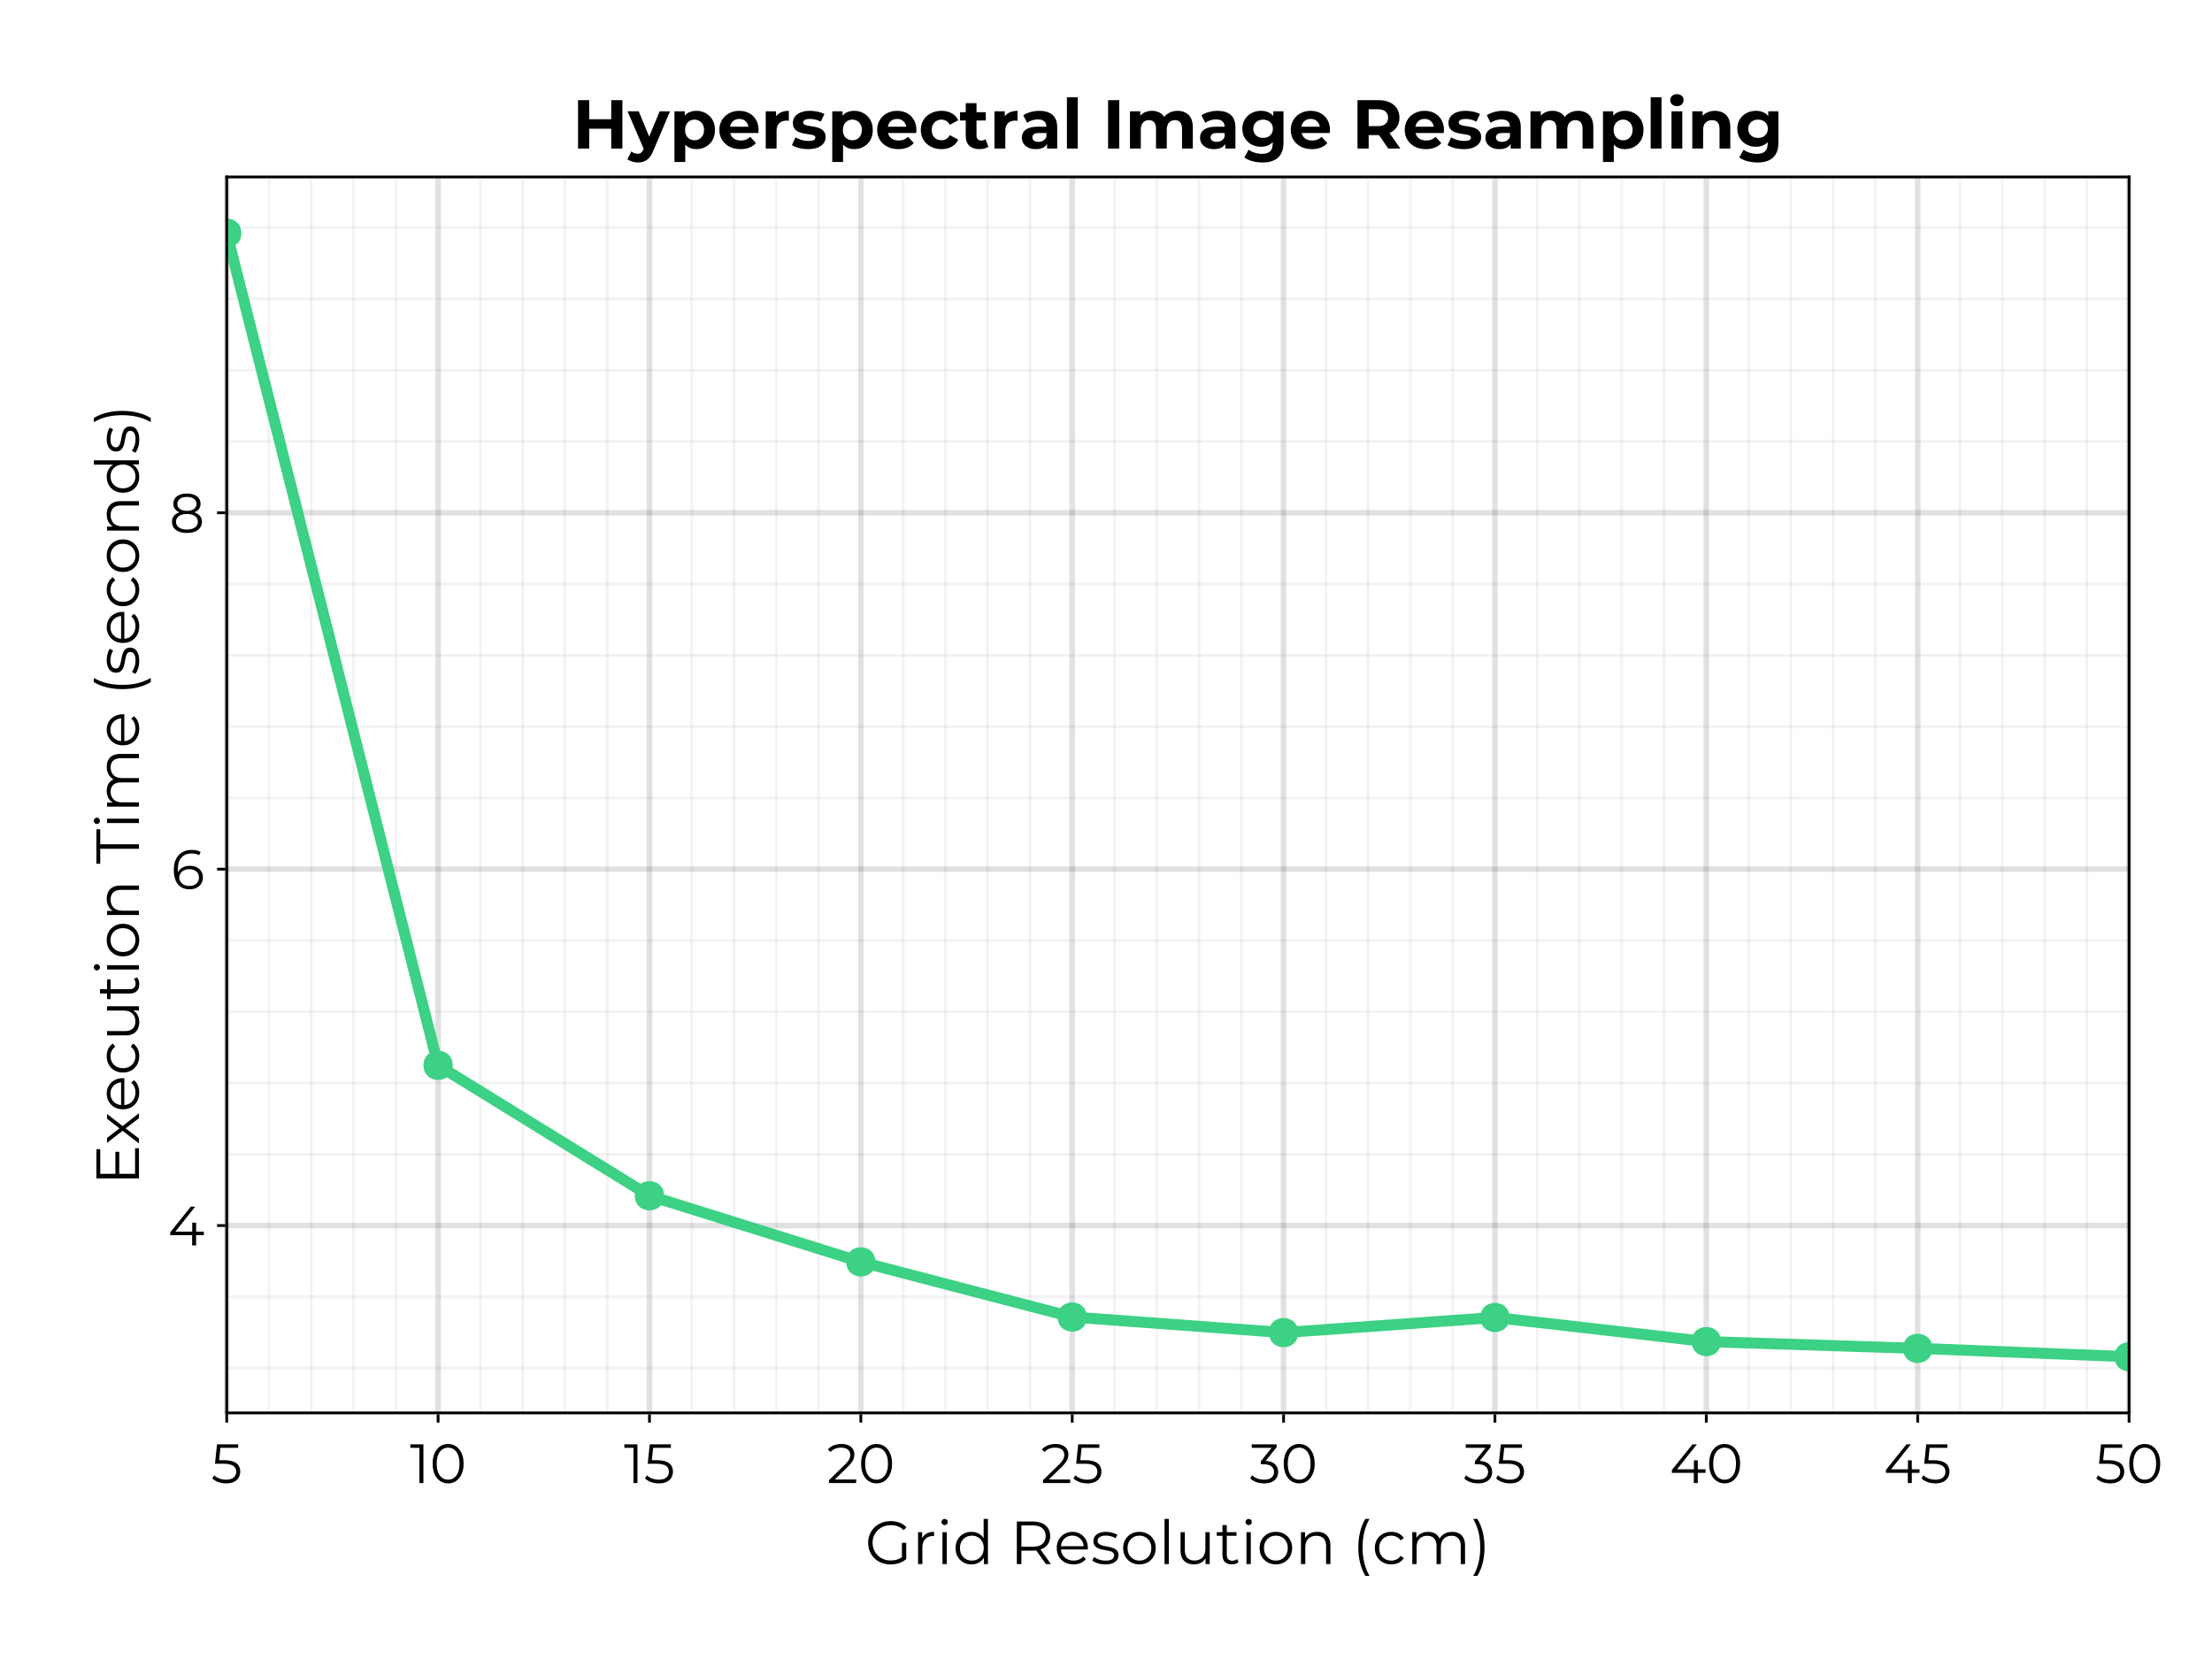 <?xml version="1.0" encoding="UTF-8"?>
<svg xmlns="http://www.w3.org/2000/svg" xmlns:xlink="http://www.w3.org/1999/xlink" width="600pt" height="450pt" viewBox="0 0 600 450" version="1.1">
<defs>
<g>
<symbol overflow="visible" id="glyph0-0-CSV8Wn1A">
<path style="stroke:none;" d="M 0.656 0 L 0.656 -11.547 L 9.031 -11.547 L 9.031 0 Z M 1.984 -1.156 L 7.703 -1.156 L 7.703 -10.391 L 1.984 -10.391 Z M 1.984 -1.156 "/>
</symbol>
<symbol overflow="visible" id="glyph0-1-CSV8Wn1A">
<path style="stroke:none;" d="M 6.953 0.094 C 6.066 0.094 5.254 -0.051 4.516 -0.344 C 3.773 -0.633 3.129 -1.039 2.578 -1.562 C 2.035 -2.094 1.613 -2.711 1.312 -3.422 C 1.008 -4.141 0.859 -4.926 0.859 -5.781 C 0.859 -6.625 1.008 -7.398 1.312 -8.109 C 1.613 -8.828 2.039 -9.453 2.594 -9.984 C 3.145 -10.516 3.789 -10.926 4.531 -11.219 C 5.27 -11.508 6.082 -11.656 6.969 -11.656 C 7.844 -11.656 8.645 -11.516 9.375 -11.234 C 10.113 -10.961 10.738 -10.547 11.25 -9.984 L 10.5 -9.203 C 10.008 -9.691 9.473 -10.039 8.891 -10.25 C 8.305 -10.457 7.68 -10.562 7.016 -10.562 C 6.297 -10.562 5.633 -10.441 5.031 -10.203 C 4.438 -9.961 3.914 -9.625 3.469 -9.188 C 3.031 -8.758 2.688 -8.254 2.438 -7.672 C 2.188 -7.098 2.062 -6.469 2.062 -5.781 C 2.062 -5.094 2.188 -4.457 2.438 -3.875 C 2.688 -3.289 3.031 -2.781 3.469 -2.344 C 3.914 -1.914 4.438 -1.582 5.031 -1.344 C 5.633 -1.102 6.289 -0.984 7 -0.984 C 7.656 -0.984 8.273 -1.082 8.859 -1.281 C 9.453 -1.477 10 -1.816 10.5 -2.297 L 11.188 -1.375 C 10.633 -0.883 9.988 -0.516 9.25 -0.266 C 8.52 -0.023 7.754 0.094 6.953 0.094 Z M 10.016 -1.516 L 10.016 -5.781 L 11.188 -5.781 L 11.188 -1.375 Z M 10.016 -1.516 "/>
</symbol>
<symbol overflow="visible" id="glyph0-2-CSV8Wn1A">
<path style="stroke:none;" d="M 5.172 0.078 C 4.328 0.078 3.57 -0.109 2.906 -0.484 C 2.238 -0.867 1.711 -1.391 1.328 -2.047 C 0.953 -2.711 0.766 -3.477 0.766 -4.344 C 0.766 -5.207 0.953 -5.969 1.328 -6.625 C 1.711 -7.289 2.234 -7.812 2.891 -8.188 C 3.555 -8.562 4.316 -8.75 5.172 -8.75 C 6.023 -8.75 6.785 -8.562 7.453 -8.188 C 8.117 -7.812 8.641 -7.289 9.016 -6.625 C 9.398 -5.969 9.594 -5.207 9.594 -4.344 C 9.594 -3.477 9.398 -2.711 9.016 -2.047 C 8.641 -1.391 8.113 -0.867 7.438 -0.484 C 6.77 -0.109 6.016 0.078 5.172 0.078 Z M 5.172 -0.953 C 5.797 -0.953 6.348 -1.094 6.828 -1.375 C 7.316 -1.656 7.703 -2.051 7.984 -2.562 C 8.266 -3.07 8.406 -3.664 8.406 -4.344 C 8.406 -5.02 8.266 -5.609 7.984 -6.109 C 7.703 -6.617 7.316 -7.016 6.828 -7.297 C 6.348 -7.578 5.801 -7.719 5.188 -7.719 C 4.562 -7.719 4.008 -7.578 3.531 -7.297 C 3.051 -7.016 2.664 -6.617 2.375 -6.109 C 2.094 -5.609 1.953 -5.02 1.953 -4.344 C 1.953 -3.664 2.094 -3.07 2.375 -2.562 C 2.664 -2.051 3.051 -1.656 3.531 -1.375 C 4.008 -1.094 4.555 -0.953 5.172 -0.953 Z M 5.172 -0.953 "/>
</symbol>
<symbol overflow="visible" id="glyph0-3-CSV8Wn1A">
<path style="stroke:none;" d="M 5.219 0.078 C 4.477 0.078 3.832 -0.055 3.281 -0.328 C 2.727 -0.609 2.301 -1.02 2 -1.562 C 1.695 -2.113 1.547 -2.801 1.547 -3.625 L 1.547 -8.656 L 2.719 -8.656 L 2.719 -3.766 C 2.719 -2.836 2.945 -2.141 3.406 -1.672 C 3.863 -1.203 4.504 -0.969 5.328 -0.969 C 5.93 -0.969 6.457 -1.094 6.906 -1.344 C 7.352 -1.594 7.691 -1.953 7.922 -2.422 C 8.16 -2.898 8.281 -3.469 8.281 -4.125 L 8.281 -8.656 L 9.453 -8.656 L 9.453 0 L 8.328 0 L 8.328 -2.375 L 8.516 -1.953 C 8.234 -1.305 7.805 -0.805 7.234 -0.453 C 6.66 -0.098 5.988 0.078 5.219 0.078 Z M 5.219 0.078 "/>
</symbol>
<symbol overflow="visible" id="glyph0-4-CSV8Wn1A">
<path style="stroke:none;" d="M 4.375 0.078 C 3.562 0.078 2.93 -0.141 2.484 -0.578 C 2.047 -1.016 1.828 -1.633 1.828 -2.438 L 1.828 -10.578 L 3 -10.578 L 3 -2.516 C 3 -2.004 3.129 -1.609 3.391 -1.328 C 3.648 -1.055 4.02 -0.922 4.5 -0.922 C 5.02 -0.922 5.453 -1.07 5.797 -1.375 L 6.203 -0.531 C 5.973 -0.32 5.695 -0.164 5.375 -0.062 C 5.051 0.031 4.719 0.078 4.375 0.078 Z M 0.281 -7.688 L 0.281 -8.656 L 5.641 -8.656 L 5.641 -7.688 Z M 0.281 -7.688 "/>
</symbol>
<symbol overflow="visible" id="glyph1-0-CSV8Wn1A">
<path style="stroke:none;" d="M 0.656 0 L 0.656 -11.547 L 9.031 -11.547 L 9.031 0 Z M 1.984 -1.156 L 7.703 -1.156 L 7.703 -10.391 L 1.984 -10.391 Z M 1.984 -1.156 "/>
</symbol>
<symbol overflow="visible" id="glyph1-1-CSV8Wn1A">
<path style="stroke:none;" d="M 1.641 0 L 1.641 -8.656 L 2.75 -8.656 L 2.75 -6.297 L 2.641 -6.719 C 2.879 -7.375 3.285 -7.875 3.859 -8.219 C 4.43 -8.57 5.141 -8.75 5.984 -8.75 L 5.984 -7.609 C 5.941 -7.609 5.898 -7.609 5.859 -7.609 C 5.816 -7.617 5.77 -7.625 5.719 -7.625 C 4.812 -7.625 4.098 -7.344 3.578 -6.781 C 3.066 -6.227 2.812 -5.441 2.812 -4.422 L 2.812 0 Z M 1.641 0 "/>
</symbol>
<symbol overflow="visible" id="glyph1-2-CSV8Wn1A">
<path style="stroke:none;" d="M 1.641 0 L 1.641 -8.656 L 2.812 -8.656 L 2.812 0 Z M 2.234 -10.578 C 1.992 -10.578 1.789 -10.66 1.625 -10.828 C 1.457 -10.992 1.375 -11.191 1.375 -11.422 C 1.375 -11.648 1.457 -11.844 1.625 -12 C 1.789 -12.164 1.992 -12.25 2.234 -12.25 C 2.473 -12.25 2.676 -12.172 2.844 -12.016 C 3.008 -11.859 3.094 -11.664 3.094 -11.438 C 3.094 -11.195 3.008 -10.992 2.844 -10.828 C 2.688 -10.66 2.484 -10.578 2.234 -10.578 Z M 2.234 -10.578 "/>
</symbol>
<symbol overflow="visible" id="glyph1-3-CSV8Wn1A">
<path style="stroke:none;" d=""/>
</symbol>
<symbol overflow="visible" id="glyph1-4-CSV8Wn1A">
<path style="stroke:none;" d="M 1.875 0 L 1.875 -11.547 L 6.203 -11.547 C 7.18 -11.547 8.02 -11.391 8.719 -11.078 C 9.426 -10.766 9.969 -10.312 10.344 -9.719 C 10.727 -9.133 10.922 -8.426 10.922 -7.594 C 10.922 -6.781 10.727 -6.078 10.344 -5.484 C 9.969 -4.898 9.426 -4.445 8.719 -4.125 C 8.02 -3.812 7.18 -3.656 6.203 -3.656 L 2.562 -3.656 L 3.109 -4.219 L 3.109 0 Z M 9.766 0 L 6.797 -4.188 L 8.125 -4.188 L 11.109 0 Z M 3.109 -4.125 L 2.562 -4.703 L 6.172 -4.703 C 7.328 -4.703 8.203 -4.953 8.797 -5.453 C 9.398 -5.961 9.703 -6.676 9.703 -7.594 C 9.703 -8.508 9.398 -9.223 8.797 -9.734 C 8.203 -10.242 7.328 -10.5 6.172 -10.5 L 2.562 -10.5 L 3.109 -11.078 Z M 3.109 -4.125 "/>
</symbol>
<symbol overflow="visible" id="glyph1-5-CSV8Wn1A">
<path style="stroke:none;" d="M 3.953 0.078 C 3.242 0.078 2.566 -0.02 1.922 -0.219 C 1.285 -0.426 0.785 -0.68 0.422 -0.984 L 0.953 -1.906 C 1.305 -1.645 1.758 -1.414 2.312 -1.219 C 2.863 -1.031 3.441 -0.938 4.047 -0.938 C 4.867 -0.938 5.461 -1.066 5.828 -1.328 C 6.191 -1.586 6.375 -1.93 6.375 -2.359 C 6.375 -2.68 6.27 -2.93 6.062 -3.109 C 5.863 -3.285 5.598 -3.422 5.266 -3.516 C 4.93 -3.609 4.562 -3.688 4.156 -3.75 C 3.75 -3.82 3.344 -3.898 2.938 -3.984 C 2.539 -4.078 2.176 -4.207 1.844 -4.375 C 1.52 -4.551 1.254 -4.785 1.047 -5.078 C 0.848 -5.379 0.75 -5.773 0.75 -6.266 C 0.75 -6.742 0.879 -7.164 1.141 -7.531 C 1.398 -7.906 1.785 -8.203 2.297 -8.422 C 2.805 -8.641 3.43 -8.75 4.172 -8.75 C 4.734 -8.75 5.297 -8.672 5.859 -8.516 C 6.422 -8.367 6.883 -8.176 7.25 -7.938 L 6.734 -7 C 6.348 -7.258 5.93 -7.445 5.484 -7.562 C 5.047 -7.676 4.609 -7.734 4.172 -7.734 C 3.391 -7.734 2.812 -7.598 2.438 -7.328 C 2.07 -7.066 1.891 -6.723 1.891 -6.297 C 1.891 -5.973 1.992 -5.719 2.203 -5.531 C 2.41 -5.344 2.68 -5.195 3.016 -5.094 C 3.348 -4.988 3.711 -4.898 4.109 -4.828 C 4.516 -4.766 4.914 -4.688 5.312 -4.594 C 5.719 -4.5 6.086 -4.367 6.422 -4.203 C 6.766 -4.047 7.035 -3.82 7.234 -3.531 C 7.441 -3.25 7.547 -2.867 7.547 -2.391 C 7.547 -1.891 7.406 -1.453 7.125 -1.078 C 6.844 -0.711 6.43 -0.426 5.891 -0.219 C 5.359 -0.02 4.711 0.078 3.953 0.078 Z M 3.953 0.078 "/>
</symbol>
<symbol overflow="visible" id="glyph1-6-CSV8Wn1A">
<path style="stroke:none;" d="M 1.781 3.203 L 0.656 3.203 C 1.32 2.066 1.805 0.863 2.109 -0.406 C 2.41 -1.676 2.562 -3.047 2.562 -4.516 C 2.562 -5.992 2.41 -7.367 2.109 -8.641 C 1.805 -9.91 1.32 -11.113 0.656 -12.25 L 1.781 -12.25 C 2.406 -11.27 2.883 -10.113 3.219 -8.781 C 3.551 -7.457 3.719 -6.035 3.719 -4.516 C 3.719 -3.004 3.551 -1.586 3.219 -0.266 C 2.883 1.047 2.406 2.203 1.781 3.203 Z M 1.781 3.203 "/>
</symbol>
<symbol overflow="visible" id="glyph2-0-CSV8Wn1A">
<path style="stroke:none;" d="M 0.656 0 L 0.656 -11.547 L 9.031 -11.547 L 9.031 0 Z M 1.984 -1.156 L 7.703 -1.156 L 7.703 -10.391 L 1.984 -10.391 Z M 1.984 -1.156 "/>
</symbol>
<symbol overflow="visible" id="glyph2-1-CSV8Wn1A">
<path style="stroke:none;" d="M 5.078 0.078 C 4.254 0.078 3.516 -0.109 2.859 -0.484 C 2.203 -0.859 1.688 -1.375 1.312 -2.031 C 0.945 -2.695 0.766 -3.469 0.766 -4.344 C 0.766 -5.219 0.945 -5.984 1.312 -6.641 C 1.688 -7.305 2.203 -7.82 2.859 -8.188 C 3.516 -8.562 4.254 -8.75 5.078 -8.75 C 5.836 -8.75 6.516 -8.578 7.109 -8.234 C 7.711 -7.891 8.191 -7.391 8.547 -6.734 C 8.91 -6.086 9.094 -5.289 9.094 -4.344 C 9.094 -3.406 8.914 -2.602 8.562 -1.938 C 8.207 -1.281 7.727 -0.781 7.125 -0.438 C 6.531 -0.094 5.848 0.078 5.078 0.078 Z M 5.172 -0.953 C 5.785 -0.953 6.336 -1.094 6.828 -1.375 C 7.316 -1.656 7.703 -2.051 7.984 -2.562 C 8.266 -3.07 8.406 -3.664 8.406 -4.344 C 8.406 -5.02 8.266 -5.609 7.984 -6.109 C 7.703 -6.617 7.316 -7.016 6.828 -7.297 C 6.336 -7.578 5.785 -7.719 5.172 -7.719 C 4.555 -7.719 4.008 -7.578 3.531 -7.297 C 3.051 -7.016 2.664 -6.617 2.375 -6.109 C 2.094 -5.609 1.953 -5.02 1.953 -4.344 C 1.953 -3.664 2.094 -3.07 2.375 -2.562 C 2.664 -2.051 3.051 -1.656 3.531 -1.375 C 4.008 -1.094 4.555 -0.953 5.172 -0.953 Z M 8.438 0 L 8.438 -2.609 L 8.547 -4.359 L 8.375 -6.109 L 8.375 -12.25 L 9.547 -12.25 L 9.547 0 Z M 8.438 0 "/>
</symbol>
<symbol overflow="visible" id="glyph2-2-CSV8Wn1A">
<path style="stroke:none;" d="M 5.312 0.078 C 4.406 0.078 3.609 -0.109 2.922 -0.484 C 2.242 -0.867 1.711 -1.391 1.328 -2.047 C 0.953 -2.711 0.766 -3.477 0.766 -4.344 C 0.766 -5.195 0.945 -5.953 1.312 -6.609 C 1.676 -7.273 2.18 -7.797 2.828 -8.172 C 3.473 -8.555 4.195 -8.75 5 -8.75 C 5.812 -8.75 6.535 -8.562 7.172 -8.188 C 7.805 -7.82 8.301 -7.305 8.656 -6.641 C 9.02 -5.973 9.203 -5.207 9.203 -4.344 C 9.203 -4.281 9.195 -4.219 9.188 -4.156 C 9.188 -4.102 9.188 -4.039 9.188 -3.969 L 1.656 -3.969 L 1.656 -4.844 L 8.562 -4.844 L 8.094 -4.5 C 8.094 -5.125 7.957 -5.68 7.688 -6.172 C 7.426 -6.66 7.062 -7.039 6.594 -7.312 C 6.133 -7.594 5.602 -7.734 5 -7.734 C 4.406 -7.734 3.867 -7.594 3.391 -7.312 C 2.922 -7.039 2.551 -6.656 2.281 -6.156 C 2.02 -5.664 1.891 -5.102 1.891 -4.469 L 1.891 -4.297 C 1.891 -3.629 2.035 -3.047 2.328 -2.547 C 2.617 -2.047 3.023 -1.656 3.547 -1.375 C 4.078 -1.094 4.676 -0.953 5.344 -0.953 C 5.875 -0.953 6.363 -1.047 6.812 -1.234 C 7.27 -1.422 7.664 -1.707 8 -2.094 L 8.656 -1.344 C 8.27 -0.875 7.789 -0.52 7.219 -0.281 C 6.645 -0.039 6.008 0.078 5.312 0.078 Z M 5.312 0.078 "/>
</symbol>
<symbol overflow="visible" id="glyph2-3-CSV8Wn1A">
<path style="stroke:none;" d="M 1.641 0 L 1.641 -12.25 L 2.812 -12.25 L 2.812 0 Z M 1.641 0 "/>
</symbol>
<symbol overflow="visible" id="glyph2-4-CSV8Wn1A">
<path style="stroke:none;" d="M 6.062 -8.75 C 6.758 -8.75 7.375 -8.613 7.906 -8.344 C 8.445 -8.07 8.867 -7.66 9.172 -7.109 C 9.473 -6.555 9.625 -5.863 9.625 -5.031 L 9.625 0 L 8.453 0 L 8.453 -4.922 C 8.453 -5.828 8.223 -6.516 7.766 -6.984 C 7.305 -7.453 6.664 -7.688 5.844 -7.688 C 5.227 -7.688 4.691 -7.562 4.234 -7.312 C 3.773 -7.07 3.422 -6.719 3.172 -6.25 C 2.93 -5.781 2.812 -5.211 2.812 -4.547 L 2.812 0 L 1.641 0 L 1.641 -8.656 L 2.75 -8.656 L 2.75 -6.281 L 2.578 -6.734 C 2.848 -7.359 3.285 -7.848 3.891 -8.203 C 4.492 -8.566 5.219 -8.75 6.062 -8.75 Z M 6.062 -8.75 "/>
</symbol>
<symbol overflow="visible" id="glyph2-5-CSV8Wn1A">
<path style="stroke:none;" d=""/>
</symbol>
<symbol overflow="visible" id="glyph2-6-CSV8Wn1A">
<path style="stroke:none;" d="M 3.625 3.203 C 3.02 2.203 2.551 1.047 2.219 -0.266 C 1.883 -1.586 1.719 -3.004 1.719 -4.516 C 1.719 -6.035 1.883 -7.457 2.219 -8.781 C 2.551 -10.113 3.02 -11.27 3.625 -12.25 L 4.75 -12.25 C 4.102 -11.113 3.629 -9.91 3.328 -8.641 C 3.023 -7.367 2.875 -5.992 2.875 -4.516 C 2.875 -3.047 3.023 -1.676 3.328 -0.406 C 3.629 0.863 4.102 2.066 4.75 3.203 Z M 3.625 3.203 "/>
</symbol>
<symbol overflow="visible" id="glyph2-7-CSV8Wn1A">
<path style="stroke:none;" d="M 5.234 0.078 C 4.367 0.078 3.598 -0.109 2.922 -0.484 C 2.242 -0.867 1.711 -1.391 1.328 -2.047 C 0.953 -2.711 0.766 -3.477 0.766 -4.344 C 0.766 -5.207 0.953 -5.969 1.328 -6.625 C 1.711 -7.289 2.242 -7.812 2.922 -8.188 C 3.598 -8.562 4.367 -8.75 5.234 -8.75 C 5.973 -8.75 6.641 -8.602 7.234 -8.312 C 7.828 -8.031 8.289 -7.602 8.625 -7.031 L 7.75 -6.438 C 7.457 -6.875 7.086 -7.195 6.641 -7.406 C 6.203 -7.613 5.727 -7.719 5.219 -7.719 C 4.602 -7.719 4.047 -7.578 3.547 -7.297 C 3.055 -7.016 2.664 -6.617 2.375 -6.109 C 2.094 -5.609 1.953 -5.02 1.953 -4.344 C 1.953 -3.656 2.094 -3.055 2.375 -2.547 C 2.664 -2.047 3.055 -1.656 3.547 -1.375 C 4.047 -1.094 4.602 -0.953 5.219 -0.953 C 5.727 -0.953 6.203 -1.055 6.641 -1.266 C 7.086 -1.473 7.457 -1.797 7.75 -2.234 L 8.625 -1.641 C 8.289 -1.078 7.828 -0.648 7.234 -0.359 C 6.641 -0.066 5.973 0.078 5.234 0.078 Z M 5.234 0.078 "/>
</symbol>
<symbol overflow="visible" id="glyph2-8-CSV8Wn1A">
<path style="stroke:none;" d="M 12.453 -8.75 C 13.16 -8.75 13.773 -8.613 14.297 -8.344 C 14.816 -8.07 15.223 -7.66 15.516 -7.109 C 15.805 -6.555 15.953 -5.863 15.953 -5.031 L 15.953 0 L 14.781 0 L 14.781 -4.922 C 14.781 -5.828 14.562 -6.516 14.125 -6.984 C 13.695 -7.453 13.086 -7.688 12.297 -7.688 C 11.703 -7.688 11.188 -7.562 10.75 -7.312 C 10.312 -7.07 9.973 -6.719 9.734 -6.25 C 9.504 -5.781 9.391 -5.211 9.391 -4.547 L 9.391 0 L 8.219 0 L 8.219 -4.922 C 8.219 -5.828 7.992 -6.516 7.547 -6.984 C 7.109 -7.453 6.492 -7.688 5.703 -7.688 C 5.117 -7.688 4.609 -7.562 4.172 -7.312 C 3.734 -7.07 3.395 -6.719 3.156 -6.25 C 2.926 -5.781 2.812 -5.211 2.812 -4.547 L 2.812 0 L 1.641 0 L 1.641 -8.656 L 2.75 -8.656 L 2.75 -6.312 L 2.578 -6.734 C 2.836 -7.359 3.258 -7.848 3.844 -8.203 C 4.438 -8.566 5.133 -8.75 5.938 -8.75 C 6.781 -8.75 7.5 -8.535 8.094 -8.109 C 8.695 -7.68 9.082 -7.047 9.25 -6.203 L 8.797 -6.391 C 9.047 -7.086 9.492 -7.656 10.141 -8.094 C 10.785 -8.531 11.555 -8.75 12.453 -8.75 Z M 12.453 -8.75 "/>
</symbol>
<symbol overflow="visible" id="glyph3-0-CSV8Wn1A">
<path style="stroke:none;" d="M 0.594 0 L 0.594 -10.5 L 8.203 -10.5 L 8.203 0 Z M 1.797 -1.047 L 7 -1.047 L 7 -9.453 L 1.797 -9.453 Z M 1.797 -1.047 "/>
</symbol>
<symbol overflow="visible" id="glyph3-1-CSV8Wn1A">
<path style="stroke:none;" d="M 4.094 0.094 C 3.344 0.094 2.629 -0.023 1.953 -0.266 C 1.273 -0.516 0.734 -0.848 0.328 -1.266 L 0.859 -2.109 C 1.18 -1.766 1.629 -1.477 2.203 -1.25 C 2.785 -1.02 3.41 -0.906 4.078 -0.906 C 4.973 -0.906 5.648 -1.098 6.109 -1.484 C 6.578 -1.879 6.812 -2.398 6.812 -3.047 C 6.812 -3.492 6.703 -3.879 6.484 -4.203 C 6.273 -4.523 5.914 -4.773 5.406 -4.953 C 4.895 -5.141 4.191 -5.234 3.297 -5.234 L 1.062 -5.234 L 1.609 -10.5 L 7.344 -10.5 L 7.344 -9.547 L 2.047 -9.547 L 2.594 -10.062 L 2.125 -5.656 L 1.578 -6.188 L 3.547 -6.188 C 4.598 -6.188 5.441 -6.055 6.078 -5.797 C 6.723 -5.547 7.188 -5.188 7.469 -4.719 C 7.758 -4.25 7.906 -3.707 7.906 -3.094 C 7.906 -2.5 7.766 -1.957 7.484 -1.469 C 7.203 -0.988 6.781 -0.609 6.219 -0.328 C 5.664 -0.047 4.957 0.094 4.094 0.094 Z M 4.094 0.094 "/>
</symbol>
<symbol overflow="visible" id="glyph4-0-CSV8Wn1A">
<path style="stroke:none;" d="M 0.594 0 L 0.594 -10.5 L 8.203 -10.5 L 8.203 0 Z M 1.797 -1.047 L 7 -1.047 L 7 -9.453 L 1.797 -9.453 Z M 1.797 -1.047 "/>
</symbol>
<symbol overflow="visible" id="glyph4-1-CSV8Wn1A">
<path style="stroke:none;" d="M 2.609 0 L 2.609 -10.047 L 3.094 -9.547 L 0.141 -9.547 L 0.141 -10.5 L 3.688 -10.5 L 3.688 0 Z M 2.609 0 "/>
</symbol>
<symbol overflow="visible" id="glyph4-2-CSV8Wn1A">
<path style="stroke:none;" d="M 4.094 0.094 C 3.344 0.094 2.629 -0.023 1.953 -0.266 C 1.273 -0.516 0.734 -0.848 0.328 -1.266 L 0.859 -2.109 C 1.18 -1.766 1.629 -1.477 2.203 -1.25 C 2.785 -1.02 3.41 -0.906 4.078 -0.906 C 4.973 -0.906 5.648 -1.098 6.109 -1.484 C 6.578 -1.879 6.812 -2.398 6.812 -3.047 C 6.812 -3.492 6.703 -3.879 6.484 -4.203 C 6.273 -4.523 5.914 -4.773 5.406 -4.953 C 4.895 -5.141 4.191 -5.234 3.297 -5.234 L 1.062 -5.234 L 1.609 -10.5 L 7.344 -10.5 L 7.344 -9.547 L 2.047 -9.547 L 2.594 -10.062 L 2.125 -5.656 L 1.578 -6.188 L 3.547 -6.188 C 4.598 -6.188 5.441 -6.055 6.078 -5.797 C 6.723 -5.547 7.188 -5.188 7.469 -4.719 C 7.758 -4.25 7.906 -3.707 7.906 -3.094 C 7.906 -2.5 7.766 -1.957 7.484 -1.469 C 7.203 -0.988 6.781 -0.609 6.219 -0.328 C 5.664 -0.047 4.957 0.094 4.094 0.094 Z M 4.094 0.094 "/>
</symbol>
<symbol overflow="visible" id="glyph4-3-CSV8Wn1A">
<path style="stroke:none;" d="M 0.578 0 L 0.578 -0.766 L 4.953 -5.047 C 5.348 -5.43 5.645 -5.77 5.844 -6.062 C 6.051 -6.363 6.188 -6.645 6.25 -6.906 C 6.32 -7.164 6.359 -7.41 6.359 -7.641 C 6.359 -8.242 6.148 -8.719 5.734 -9.062 C 5.316 -9.414 4.707 -9.594 3.906 -9.594 C 3.281 -9.594 2.727 -9.5 2.25 -9.312 C 1.781 -9.125 1.375 -8.832 1.031 -8.438 L 0.266 -9.094 C 0.68 -9.57 1.207 -9.941 1.844 -10.203 C 2.488 -10.461 3.203 -10.594 3.984 -10.594 C 4.703 -10.594 5.316 -10.477 5.828 -10.25 C 6.348 -10.031 6.75 -9.703 7.031 -9.266 C 7.32 -8.836 7.469 -8.332 7.469 -7.75 C 7.469 -7.414 7.422 -7.082 7.328 -6.75 C 7.234 -6.414 7.062 -6.066 6.812 -5.703 C 6.57 -5.336 6.219 -4.926 5.75 -4.469 L 1.734 -0.547 L 1.438 -0.953 L 7.953 -0.953 L 7.953 0 Z M 0.578 0 "/>
</symbol>
<symbol overflow="visible" id="glyph4-4-CSV8Wn1A">
<path style="stroke:none;" d="M 4.969 0.094 C 4.156 0.094 3.43 -0.117 2.797 -0.547 C 2.172 -0.973 1.676 -1.582 1.312 -2.375 C 0.957 -3.164 0.781 -4.125 0.781 -5.25 C 0.781 -6.375 0.957 -7.332 1.312 -8.125 C 1.676 -8.914 2.172 -9.523 2.797 -9.953 C 3.43 -10.379 4.156 -10.594 4.969 -10.594 C 5.781 -10.594 6.5 -10.379 7.125 -9.953 C 7.75 -9.523 8.242 -8.914 8.609 -8.125 C 8.984 -7.332 9.172 -6.375 9.172 -5.25 C 9.172 -4.125 8.984 -3.164 8.609 -2.375 C 8.242 -1.582 7.75 -0.973 7.125 -0.547 C 6.5 -0.117 5.781 0.094 4.969 0.094 Z M 4.969 -0.906 C 5.582 -0.906 6.117 -1.07 6.578 -1.406 C 7.047 -1.738 7.41 -2.227 7.672 -2.875 C 7.93 -3.52 8.062 -4.312 8.062 -5.25 C 8.062 -6.188 7.93 -6.977 7.672 -7.625 C 7.41 -8.27 7.047 -8.758 6.578 -9.094 C 6.117 -9.426 5.582 -9.594 4.969 -9.594 C 4.363 -9.594 3.828 -9.426 3.359 -9.094 C 2.891 -8.758 2.523 -8.27 2.266 -7.625 C 2.004 -6.977 1.875 -6.188 1.875 -5.25 C 1.875 -4.312 2.004 -3.52 2.266 -2.875 C 2.523 -2.227 2.891 -1.738 3.359 -1.406 C 3.828 -1.07 4.363 -0.906 4.969 -0.906 Z M 4.969 -0.906 "/>
</symbol>
<symbol overflow="visible" id="glyph4-5-CSV8Wn1A">
<path style="stroke:none;" d="M 3.922 0.094 C 3.16 0.094 2.441 -0.023 1.766 -0.266 C 1.086 -0.516 0.547 -0.848 0.141 -1.266 L 0.656 -2.109 C 1 -1.766 1.457 -1.477 2.031 -1.25 C 2.602 -1.02 3.234 -0.906 3.922 -0.906 C 4.785 -0.906 5.445 -1.094 5.906 -1.469 C 6.375 -1.852 6.609 -2.363 6.609 -3 C 6.609 -3.633 6.379 -4.141 5.922 -4.516 C 5.473 -4.898 4.758 -5.094 3.781 -5.094 L 3.031 -5.094 L 3.031 -5.891 L 6.266 -9.953 L 6.422 -9.547 L 0.562 -9.547 L 0.562 -10.5 L 7.312 -10.5 L 7.312 -9.734 L 4.078 -5.672 L 3.562 -6.016 L 3.953 -6.016 C 5.211 -6.016 6.156 -5.734 6.781 -5.172 C 7.406 -4.609 7.719 -3.891 7.719 -3.016 C 7.719 -2.422 7.578 -1.891 7.297 -1.422 C 7.023 -0.953 6.602 -0.582 6.031 -0.312 C 5.469 -0.039 4.766 0.094 3.922 0.094 Z M 3.922 0.094 "/>
</symbol>
<symbol overflow="visible" id="glyph4-6-CSV8Wn1A">
<path style="stroke:none;" d="M 0.594 -2.766 L 0.594 -3.547 L 6.172 -10.5 L 7.359 -10.5 L 1.844 -3.547 L 1.266 -3.719 L 9.703 -3.719 L 9.703 -2.766 Z M 6.531 0 L 6.531 -2.766 L 6.562 -3.719 L 6.562 -6.156 L 7.609 -6.156 L 7.609 0 Z M 6.531 0 "/>
</symbol>
<symbol overflow="visible" id="glyph5-0-CSV8Wn1A">
<path style="stroke:none;" d="M 0.594 0 L 0.594 -10.5 L 8.203 -10.5 L 8.203 0 Z M 1.797 -1.047 L 7 -1.047 L 7 -9.453 L 1.797 -9.453 Z M 1.797 -1.047 "/>
</symbol>
<symbol overflow="visible" id="glyph5-1-CSV8Wn1A">
<path style="stroke:none;" d="M 4.969 0.094 C 4.156 0.094 3.43 -0.117 2.797 -0.547 C 2.172 -0.973 1.676 -1.582 1.312 -2.375 C 0.957 -3.164 0.781 -4.125 0.781 -5.25 C 0.781 -6.375 0.957 -7.332 1.312 -8.125 C 1.676 -8.914 2.172 -9.523 2.797 -9.953 C 3.43 -10.379 4.156 -10.594 4.969 -10.594 C 5.781 -10.594 6.5 -10.379 7.125 -9.953 C 7.75 -9.523 8.242 -8.914 8.609 -8.125 C 8.984 -7.332 9.172 -6.375 9.172 -5.25 C 9.172 -4.125 8.984 -3.164 8.609 -2.375 C 8.242 -1.582 7.75 -0.973 7.125 -0.547 C 6.5 -0.117 5.781 0.094 4.969 0.094 Z M 4.969 -0.906 C 5.582 -0.906 6.117 -1.07 6.578 -1.406 C 7.047 -1.738 7.41 -2.227 7.672 -2.875 C 7.93 -3.52 8.062 -4.312 8.062 -5.25 C 8.062 -6.188 7.93 -6.977 7.672 -7.625 C 7.41 -8.27 7.047 -8.758 6.578 -9.094 C 6.117 -9.426 5.582 -9.594 4.969 -9.594 C 4.363 -9.594 3.828 -9.426 3.359 -9.094 C 2.891 -8.758 2.523 -8.27 2.266 -7.625 C 2.004 -6.977 1.875 -6.188 1.875 -5.25 C 1.875 -4.312 2.004 -3.52 2.266 -2.875 C 2.523 -2.227 2.891 -1.738 3.359 -1.406 C 3.828 -1.07 4.363 -0.906 4.969 -0.906 Z M 4.969 -0.906 "/>
</symbol>
<symbol overflow="visible" id="glyph5-2-CSV8Wn1A">
<path style="stroke:none;" d="M 2.609 0 L 2.609 -10.047 L 3.094 -9.547 L 0.141 -9.547 L 0.141 -10.5 L 3.688 -10.5 L 3.688 0 Z M 2.609 0 "/>
</symbol>
<symbol overflow="visible" id="glyph6-0-CSV8Wn1A">
<path style="stroke:none;" d="M 0.594 0 L 0.594 -10.5 L 8.203 -10.5 L 8.203 0 Z M 1.797 -1.047 L 7 -1.047 L 7 -9.453 L 1.797 -9.453 Z M 1.797 -1.047 "/>
</symbol>
<symbol overflow="visible" id="glyph6-1-CSV8Wn1A">
<path style="stroke:none;" d="M 0.578 0 L 0.578 -0.766 L 4.953 -5.047 C 5.348 -5.43 5.645 -5.77 5.844 -6.062 C 6.051 -6.363 6.188 -6.645 6.25 -6.906 C 6.32 -7.164 6.359 -7.41 6.359 -7.641 C 6.359 -8.242 6.148 -8.719 5.734 -9.062 C 5.316 -9.414 4.707 -9.594 3.906 -9.594 C 3.281 -9.594 2.727 -9.5 2.25 -9.312 C 1.781 -9.125 1.375 -8.832 1.031 -8.438 L 0.266 -9.094 C 0.68 -9.57 1.207 -9.941 1.844 -10.203 C 2.488 -10.461 3.203 -10.594 3.984 -10.594 C 4.703 -10.594 5.316 -10.477 5.828 -10.25 C 6.348 -10.031 6.75 -9.703 7.031 -9.266 C 7.32 -8.836 7.469 -8.332 7.469 -7.75 C 7.469 -7.414 7.422 -7.082 7.328 -6.75 C 7.234 -6.414 7.062 -6.066 6.812 -5.703 C 6.57 -5.336 6.219 -4.926 5.75 -4.469 L 1.734 -0.547 L 1.438 -0.953 L 7.953 -0.953 L 7.953 0 Z M 0.578 0 "/>
</symbol>
<symbol overflow="visible" id="glyph6-2-CSV8Wn1A">
<path style="stroke:none;" d="M 4.969 0.094 C 4.156 0.094 3.43 -0.117 2.797 -0.547 C 2.172 -0.973 1.676 -1.582 1.312 -2.375 C 0.957 -3.164 0.781 -4.125 0.781 -5.25 C 0.781 -6.375 0.957 -7.332 1.312 -8.125 C 1.676 -8.914 2.172 -9.523 2.797 -9.953 C 3.43 -10.379 4.156 -10.594 4.969 -10.594 C 5.781 -10.594 6.5 -10.379 7.125 -9.953 C 7.75 -9.523 8.242 -8.914 8.609 -8.125 C 8.984 -7.332 9.172 -6.375 9.172 -5.25 C 9.172 -4.125 8.984 -3.164 8.609 -2.375 C 8.242 -1.582 7.75 -0.973 7.125 -0.547 C 6.5 -0.117 5.781 0.094 4.969 0.094 Z M 4.969 -0.906 C 5.582 -0.906 6.117 -1.07 6.578 -1.406 C 7.047 -1.738 7.41 -2.227 7.672 -2.875 C 7.93 -3.52 8.062 -4.312 8.062 -5.25 C 8.062 -6.188 7.93 -6.977 7.672 -7.625 C 7.41 -8.27 7.047 -8.758 6.578 -9.094 C 6.117 -9.426 5.582 -9.594 4.969 -9.594 C 4.363 -9.594 3.828 -9.426 3.359 -9.094 C 2.891 -8.758 2.523 -8.27 2.266 -7.625 C 2.004 -6.977 1.875 -6.188 1.875 -5.25 C 1.875 -4.312 2.004 -3.52 2.266 -2.875 C 2.523 -2.227 2.891 -1.738 3.359 -1.406 C 3.828 -1.07 4.363 -0.906 4.969 -0.906 Z M 4.969 -0.906 "/>
</symbol>
<symbol overflow="visible" id="glyph7-0-CSV8Wn1A">
<path style="stroke:none;" d="M 0.594 0 L 0.594 -10.5 L 8.203 -10.5 L 8.203 0 Z M 1.797 -1.047 L 7 -1.047 L 7 -9.453 L 1.797 -9.453 Z M 1.797 -1.047 "/>
</symbol>
<symbol overflow="visible" id="glyph7-1-CSV8Wn1A">
<path style="stroke:none;" d="M 3.922 0.094 C 3.16 0.094 2.441 -0.023 1.766 -0.266 C 1.086 -0.516 0.547 -0.848 0.141 -1.266 L 0.656 -2.109 C 1 -1.766 1.457 -1.477 2.031 -1.25 C 2.602 -1.02 3.234 -0.906 3.922 -0.906 C 4.785 -0.906 5.445 -1.094 5.906 -1.469 C 6.375 -1.852 6.609 -2.363 6.609 -3 C 6.609 -3.633 6.379 -4.141 5.922 -4.516 C 5.473 -4.898 4.758 -5.094 3.781 -5.094 L 3.031 -5.094 L 3.031 -5.891 L 6.266 -9.953 L 6.422 -9.547 L 0.562 -9.547 L 0.562 -10.5 L 7.312 -10.5 L 7.312 -9.734 L 4.078 -5.672 L 3.562 -6.016 L 3.953 -6.016 C 5.211 -6.016 6.156 -5.734 6.781 -5.172 C 7.406 -4.609 7.719 -3.891 7.719 -3.016 C 7.719 -2.422 7.578 -1.891 7.297 -1.422 C 7.023 -0.953 6.602 -0.582 6.031 -0.312 C 5.469 -0.039 4.766 0.094 3.922 0.094 Z M 3.922 0.094 "/>
</symbol>
<symbol overflow="visible" id="glyph7-2-CSV8Wn1A">
<path style="stroke:none;" d="M 4.969 0.094 C 4.156 0.094 3.43 -0.117 2.797 -0.547 C 2.172 -0.973 1.676 -1.582 1.312 -2.375 C 0.957 -3.164 0.781 -4.125 0.781 -5.25 C 0.781 -6.375 0.957 -7.332 1.312 -8.125 C 1.676 -8.914 2.172 -9.523 2.797 -9.953 C 3.43 -10.379 4.156 -10.594 4.969 -10.594 C 5.781 -10.594 6.5 -10.379 7.125 -9.953 C 7.75 -9.523 8.242 -8.914 8.609 -8.125 C 8.984 -7.332 9.172 -6.375 9.172 -5.25 C 9.172 -4.125 8.984 -3.164 8.609 -2.375 C 8.242 -1.582 7.75 -0.973 7.125 -0.547 C 6.5 -0.117 5.781 0.094 4.969 0.094 Z M 4.969 -0.906 C 5.582 -0.906 6.117 -1.07 6.578 -1.406 C 7.047 -1.738 7.41 -2.227 7.672 -2.875 C 7.93 -3.52 8.062 -4.312 8.062 -5.25 C 8.062 -6.188 7.93 -6.977 7.672 -7.625 C 7.41 -8.27 7.047 -8.758 6.578 -9.094 C 6.117 -9.426 5.582 -9.594 4.969 -9.594 C 4.363 -9.594 3.828 -9.426 3.359 -9.094 C 2.891 -8.758 2.523 -8.27 2.266 -7.625 C 2.004 -6.977 1.875 -6.188 1.875 -5.25 C 1.875 -4.312 2.004 -3.52 2.266 -2.875 C 2.523 -2.227 2.891 -1.738 3.359 -1.406 C 3.828 -1.07 4.363 -0.906 4.969 -0.906 Z M 4.969 -0.906 "/>
</symbol>
<symbol overflow="visible" id="glyph8-0-CSV8Wn1A">
<path style="stroke:none;" d="M 0 -0.656 L -11.547 -0.656 L -11.547 -9.031 L 0 -9.031 Z M -1.156 -1.984 L -1.156 -7.703 L -10.391 -7.703 L -10.391 -1.984 Z M -1.156 -1.984 "/>
</symbol>
<symbol overflow="visible" id="glyph8-1-CSV8Wn1A">
<path style="stroke:none;" d="M -6.391 -2.969 L -6.391 -9.078 L -5.344 -9.078 L -5.344 -2.969 Z M -1.062 -3.109 L -1.062 -10.047 L 0 -10.047 L 0 -1.875 L -11.547 -1.875 L -11.547 -9.797 L -10.5 -9.797 L -10.5 -3.109 Z M -1.062 -3.109 "/>
</symbol>
<symbol overflow="visible" id="glyph8-2-CSV8Wn1A">
<path style="stroke:none;" d="M 0.078 -5.219 C 0.078 -4.477 -0.055 -3.832 -0.328 -3.281 C -0.609 -2.727 -1.02 -2.301 -1.562 -2 C -2.113 -1.695 -2.801 -1.547 -3.625 -1.547 L -8.656 -1.547 L -8.656 -2.719 L -3.766 -2.719 C -2.836 -2.719 -2.141 -2.945 -1.672 -3.406 C -1.203 -3.863 -0.969 -4.504 -0.969 -5.328 C -0.969 -5.93 -1.094 -6.457 -1.344 -6.906 C -1.594 -7.352 -1.953 -7.691 -2.422 -7.922 C -2.898 -8.16 -3.469 -8.281 -4.125 -8.281 L -8.656 -8.281 L -8.656 -9.453 L 0 -9.453 L 0 -8.328 L -2.375 -8.328 L -1.953 -8.516 C -1.305 -8.234 -0.805 -7.805 -0.453 -7.234 C -0.098 -6.66 0.078 -5.988 0.078 -5.219 Z M 0.078 -5.219 "/>
</symbol>
<symbol overflow="visible" id="glyph8-3-CSV8Wn1A">
<path style="stroke:none;" d="M 0 -1.641 L -8.656 -1.641 L -8.656 -2.812 L 0 -2.812 Z M -10.578 -2.234 C -10.578 -1.992 -10.66 -1.789 -10.828 -1.625 C -10.992 -1.457 -11.191 -1.375 -11.422 -1.375 C -11.648 -1.375 -11.844 -1.457 -12 -1.625 C -12.164 -1.789 -12.25 -1.992 -12.25 -2.234 C -12.25 -2.473 -12.172 -2.676 -12.016 -2.844 C -11.859 -3.008 -11.664 -3.094 -11.438 -3.094 C -11.195 -3.094 -10.992 -3.008 -10.828 -2.844 C -10.66 -2.688 -10.578 -2.484 -10.578 -2.234 Z M -10.578 -2.234 "/>
</symbol>
<symbol overflow="visible" id="glyph8-4-CSV8Wn1A">
<path style="stroke:none;" d="M -8.75 -6.062 C -8.75 -6.758 -8.613 -7.375 -8.344 -7.906 C -8.07 -8.445 -7.66 -8.867 -7.109 -9.172 C -6.555 -9.473 -5.863 -9.625 -5.031 -9.625 L 0 -9.625 L 0 -8.453 L -4.922 -8.453 C -5.828 -8.453 -6.516 -8.223 -6.984 -7.766 C -7.453 -7.305 -7.688 -6.664 -7.688 -5.844 C -7.688 -5.227 -7.562 -4.691 -7.312 -4.234 C -7.07 -3.773 -6.719 -3.422 -6.25 -3.172 C -5.781 -2.93 -5.211 -2.812 -4.547 -2.812 L 0 -2.812 L 0 -1.641 L -8.656 -1.641 L -8.656 -2.75 L -6.281 -2.75 L -6.734 -2.578 C -7.359 -2.848 -7.848 -3.285 -8.203 -3.891 C -8.566 -4.492 -8.75 -5.219 -8.75 -6.062 Z M -8.75 -6.062 "/>
</symbol>
<symbol overflow="visible" id="glyph8-5-CSV8Wn1A">
<path style="stroke:none;" d="M -8.75 -12.453 C -8.75 -13.16 -8.613 -13.773 -8.344 -14.297 C -8.07 -14.816 -7.66 -15.223 -7.109 -15.516 C -6.555 -15.805 -5.863 -15.953 -5.031 -15.953 L 0 -15.953 L 0 -14.781 L -4.922 -14.781 C -5.828 -14.781 -6.516 -14.562 -6.984 -14.125 C -7.453 -13.695 -7.688 -13.086 -7.688 -12.297 C -7.688 -11.703 -7.562 -11.188 -7.312 -10.75 C -7.07 -10.312 -6.719 -9.973 -6.25 -9.734 C -5.781 -9.504 -5.211 -9.391 -4.547 -9.391 L 0 -9.391 L 0 -8.219 L -4.922 -8.219 C -5.828 -8.219 -6.516 -7.992 -6.984 -7.547 C -7.453 -7.109 -7.688 -6.492 -7.688 -5.703 C -7.688 -5.117 -7.562 -4.609 -7.312 -4.172 C -7.07 -3.734 -6.719 -3.395 -6.25 -3.156 C -5.781 -2.926 -5.211 -2.812 -4.547 -2.812 L 0 -2.812 L 0 -1.641 L -8.656 -1.641 L -8.656 -2.75 L -6.312 -2.75 L -6.734 -2.578 C -7.359 -2.836 -7.848 -3.258 -8.203 -3.844 C -8.566 -4.438 -8.75 -5.133 -8.75 -5.938 C -8.75 -6.781 -8.535 -7.5 -8.109 -8.094 C -7.68 -8.695 -7.047 -9.082 -6.203 -9.25 L -6.391 -8.797 C -7.086 -9.047 -7.656 -9.492 -8.094 -10.141 C -8.531 -10.785 -8.75 -11.555 -8.75 -12.453 Z M -8.75 -12.453 "/>
</symbol>
<symbol overflow="visible" id="glyph9-0-CSV8Wn1A">
<path style="stroke:none;" d="M 0 -0.656 L -11.547 -0.656 L -11.547 -9.031 L 0 -9.031 Z M -1.156 -1.984 L -1.156 -7.703 L -10.391 -7.703 L -10.391 -1.984 Z M -1.156 -1.984 "/>
</symbol>
<symbol overflow="visible" id="glyph9-1-CSV8Wn1A">
<path style="stroke:none;" d="M 0 -0.312 L -4.75 -3.969 L -4.172 -3.953 L -8.656 -0.484 L -8.656 -1.797 L -4.953 -4.656 L -4.969 -4.156 L -8.656 -7.016 L -8.656 -8.297 L -4.125 -4.781 L -4.75 -4.797 L 0 -8.5 L 0 -7.156 L -3.953 -4.141 L -3.891 -4.609 L 0 -1.641 Z M 0 -0.312 "/>
</symbol>
<symbol overflow="visible" id="glyph9-2-CSV8Wn1A">
<path style="stroke:none;" d="M 0.078 -5.234 C 0.078 -4.367 -0.109 -3.598 -0.484 -2.922 C -0.867 -2.242 -1.391 -1.711 -2.047 -1.328 C -2.711 -0.953 -3.477 -0.766 -4.344 -0.766 C -5.207 -0.766 -5.969 -0.953 -6.625 -1.328 C -7.289 -1.711 -7.812 -2.242 -8.188 -2.922 C -8.562 -3.598 -8.75 -4.367 -8.75 -5.234 C -8.75 -5.973 -8.602 -6.641 -8.312 -7.234 C -8.031 -7.828 -7.602 -8.289 -7.031 -8.625 L -6.438 -7.75 C -6.875 -7.457 -7.195 -7.086 -7.406 -6.641 C -7.613 -6.203 -7.719 -5.727 -7.719 -5.219 C -7.719 -4.602 -7.578 -4.047 -7.297 -3.547 C -7.016 -3.055 -6.617 -2.664 -6.109 -2.375 C -5.609 -2.094 -5.02 -1.953 -4.344 -1.953 C -3.656 -1.953 -3.055 -2.094 -2.547 -2.375 C -2.047 -2.664 -1.656 -3.055 -1.375 -3.547 C -1.094 -4.047 -0.953 -4.602 -0.953 -5.219 C -0.953 -5.727 -1.055 -6.203 -1.266 -6.641 C -1.473 -7.086 -1.797 -7.457 -2.234 -7.75 L -1.641 -8.625 C -1.078 -8.289 -0.648 -7.828 -0.359 -7.234 C -0.066 -6.641 0.078 -5.973 0.078 -5.234 Z M 0.078 -5.234 "/>
</symbol>
<symbol overflow="visible" id="glyph9-3-CSV8Wn1A">
<path style="stroke:none;" d="M 0.078 -5.172 C 0.078 -4.328 -0.109 -3.57 -0.484 -2.906 C -0.867 -2.238 -1.391 -1.711 -2.047 -1.328 C -2.711 -0.953 -3.477 -0.766 -4.344 -0.766 C -5.207 -0.766 -5.969 -0.953 -6.625 -1.328 C -7.289 -1.711 -7.812 -2.234 -8.188 -2.891 C -8.562 -3.555 -8.75 -4.316 -8.75 -5.172 C -8.75 -6.023 -8.562 -6.785 -8.188 -7.453 C -7.812 -8.117 -7.289 -8.641 -6.625 -9.016 C -5.969 -9.398 -5.207 -9.594 -4.344 -9.594 C -3.477 -9.594 -2.711 -9.398 -2.047 -9.016 C -1.391 -8.641 -0.867 -8.113 -0.484 -7.438 C -0.109 -6.77 0.078 -6.016 0.078 -5.172 Z M -0.953 -5.172 C -0.953 -5.797 -1.094 -6.348 -1.375 -6.828 C -1.656 -7.316 -2.051 -7.703 -2.562 -7.984 C -3.07 -8.266 -3.664 -8.406 -4.344 -8.406 C -5.02 -8.406 -5.609 -8.266 -6.109 -7.984 C -6.617 -7.703 -7.016 -7.316 -7.297 -6.828 C -7.578 -6.348 -7.719 -5.801 -7.719 -5.188 C -7.719 -4.562 -7.578 -4.008 -7.297 -3.531 C -7.016 -3.051 -6.617 -2.664 -6.109 -2.375 C -5.609 -2.094 -5.02 -1.953 -4.344 -1.953 C -3.664 -1.953 -3.07 -2.094 -2.562 -2.375 C -2.051 -2.664 -1.656 -3.051 -1.375 -3.531 C -1.094 -4.008 -0.953 -4.555 -0.953 -5.172 Z M -0.953 -5.172 "/>
</symbol>
<symbol overflow="visible" id="glyph9-4-CSV8Wn1A">
<path style="stroke:none;" d="M 0 -4.125 L -10.5 -4.125 L -10.5 -0.062 L -11.547 -0.062 L -11.547 -9.406 L -10.5 -9.406 L -10.5 -5.344 L 0 -5.344 Z M 0 -4.125 "/>
</symbol>
<symbol overflow="visible" id="glyph9-5-CSV8Wn1A">
<path style="stroke:none;" d="M 0 -1.641 L -8.656 -1.641 L -8.656 -2.812 L 0 -2.812 Z M -10.578 -2.234 C -10.578 -1.992 -10.66 -1.789 -10.828 -1.625 C -10.992 -1.457 -11.191 -1.375 -11.422 -1.375 C -11.648 -1.375 -11.844 -1.457 -12 -1.625 C -12.164 -1.789 -12.25 -1.992 -12.25 -2.234 C -12.25 -2.473 -12.172 -2.676 -12.016 -2.844 C -11.859 -3.008 -11.664 -3.094 -11.438 -3.094 C -11.195 -3.094 -10.992 -3.008 -10.828 -2.844 C -10.66 -2.688 -10.578 -2.484 -10.578 -2.234 Z M -10.578 -2.234 "/>
</symbol>
<symbol overflow="visible" id="glyph10-0-CSV8Wn1A">
<path style="stroke:none;" d="M 0 -0.656 L -11.547 -0.656 L -11.547 -9.031 L 0 -9.031 Z M -1.156 -1.984 L -1.156 -7.703 L -10.391 -7.703 L -10.391 -1.984 Z M -1.156 -1.984 "/>
</symbol>
<symbol overflow="visible" id="glyph10-1-CSV8Wn1A">
<path style="stroke:none;" d="M 0.078 -5.312 C 0.078 -4.406 -0.109 -3.609 -0.484 -2.922 C -0.867 -2.242 -1.391 -1.711 -2.047 -1.328 C -2.711 -0.953 -3.477 -0.766 -4.344 -0.766 C -5.195 -0.766 -5.953 -0.945 -6.609 -1.312 C -7.273 -1.676 -7.797 -2.18 -8.172 -2.828 C -8.555 -3.473 -8.75 -4.195 -8.75 -5 C -8.75 -5.812 -8.562 -6.535 -8.188 -7.172 C -7.82 -7.805 -7.305 -8.301 -6.641 -8.656 C -5.973 -9.02 -5.207 -9.203 -4.344 -9.203 C -4.281 -9.203 -4.219 -9.195 -4.156 -9.188 C -4.102 -9.188 -4.039 -9.188 -3.969 -9.188 L -3.969 -1.656 L -4.844 -1.656 L -4.844 -8.562 L -4.5 -8.094 C -5.125 -8.094 -5.68 -7.957 -6.172 -7.688 C -6.66 -7.426 -7.039 -7.062 -7.312 -6.594 C -7.594 -6.133 -7.734 -5.602 -7.734 -5 C -7.734 -4.406 -7.594 -3.867 -7.312 -3.391 C -7.039 -2.922 -6.656 -2.551 -6.156 -2.281 C -5.664 -2.02 -5.102 -1.891 -4.469 -1.891 L -4.297 -1.891 C -3.629 -1.891 -3.047 -2.035 -2.547 -2.328 C -2.047 -2.617 -1.656 -3.023 -1.375 -3.547 C -1.094 -4.078 -0.953 -4.676 -0.953 -5.344 C -0.953 -5.875 -1.047 -6.363 -1.234 -6.812 C -1.422 -7.27 -1.707 -7.664 -2.094 -8 L -1.344 -8.656 C -0.875 -8.27 -0.52 -7.789 -0.281 -7.219 C -0.039 -6.645 0.078 -6.008 0.078 -5.312 Z M 0.078 -5.312 "/>
</symbol>
<symbol overflow="visible" id="glyph10-2-CSV8Wn1A">
<path style="stroke:none;" d=""/>
</symbol>
<symbol overflow="visible" id="glyph11-0-CSV8Wn1A">
<path style="stroke:none;" d="M 0 -0.656 L -11.547 -0.656 L -11.547 -9.031 L 0 -9.031 Z M -1.156 -1.984 L -1.156 -7.703 L -10.391 -7.703 L -10.391 -1.984 Z M -1.156 -1.984 "/>
</symbol>
<symbol overflow="visible" id="glyph11-1-CSV8Wn1A">
<path style="stroke:none;" d="M 0.078 -4.375 C 0.078 -3.562 -0.141 -2.93 -0.578 -2.484 C -1.016 -2.047 -1.633 -1.828 -2.438 -1.828 L -10.578 -1.828 L -10.578 -3 L -2.516 -3 C -2.004 -3 -1.609 -3.129 -1.328 -3.391 C -1.055 -3.648 -0.922 -4.02 -0.922 -4.5 C -0.922 -5.02 -1.07 -5.453 -1.375 -5.797 L -0.531 -6.203 C -0.32 -5.973 -0.164 -5.695 -0.062 -5.375 C 0.031 -5.051 0.078 -4.719 0.078 -4.375 Z M -7.688 -0.281 L -8.656 -0.281 L -8.656 -5.641 L -7.688 -5.641 Z M -7.688 -0.281 "/>
</symbol>
<symbol overflow="visible" id="glyph12-0-CSV8Wn1A">
<path style="stroke:none;" d="M 0 -0.656 L -11.547 -0.656 L -11.547 -9.031 L 0 -9.031 Z M -1.156 -1.984 L -1.156 -7.703 L -10.391 -7.703 L -10.391 -1.984 Z M -1.156 -1.984 "/>
</symbol>
<symbol overflow="visible" id="glyph12-1-CSV8Wn1A">
<path style="stroke:none;" d=""/>
</symbol>
<symbol overflow="visible" id="glyph12-2-CSV8Wn1A">
<path style="stroke:none;" d="M 0.078 -5.312 C 0.078 -4.406 -0.109 -3.609 -0.484 -2.922 C -0.867 -2.242 -1.391 -1.711 -2.047 -1.328 C -2.711 -0.953 -3.477 -0.766 -4.344 -0.766 C -5.195 -0.766 -5.953 -0.945 -6.609 -1.312 C -7.273 -1.676 -7.797 -2.18 -8.172 -2.828 C -8.555 -3.473 -8.75 -4.195 -8.75 -5 C -8.75 -5.812 -8.562 -6.535 -8.188 -7.172 C -7.82 -7.805 -7.305 -8.301 -6.641 -8.656 C -5.973 -9.02 -5.207 -9.203 -4.344 -9.203 C -4.281 -9.203 -4.219 -9.195 -4.156 -9.188 C -4.102 -9.188 -4.039 -9.188 -3.969 -9.188 L -3.969 -1.656 L -4.844 -1.656 L -4.844 -8.562 L -4.5 -8.094 C -5.125 -8.094 -5.68 -7.957 -6.172 -7.688 C -6.66 -7.426 -7.039 -7.062 -7.312 -6.594 C -7.594 -6.133 -7.734 -5.602 -7.734 -5 C -7.734 -4.406 -7.594 -3.867 -7.312 -3.391 C -7.039 -2.922 -6.656 -2.551 -6.156 -2.281 C -5.664 -2.02 -5.102 -1.891 -4.469 -1.891 L -4.297 -1.891 C -3.629 -1.891 -3.047 -2.035 -2.547 -2.328 C -2.047 -2.617 -1.656 -3.023 -1.375 -3.547 C -1.094 -4.078 -0.953 -4.676 -0.953 -5.344 C -0.953 -5.875 -1.047 -6.363 -1.234 -6.812 C -1.422 -7.27 -1.707 -7.664 -2.094 -8 L -1.344 -8.656 C -0.875 -8.27 -0.52 -7.789 -0.281 -7.219 C -0.039 -6.645 0.078 -6.008 0.078 -5.312 Z M 0.078 -5.312 "/>
</symbol>
<symbol overflow="visible" id="glyph12-3-CSV8Wn1A">
<path style="stroke:none;" d="M 0.078 -5.234 C 0.078 -4.367 -0.109 -3.598 -0.484 -2.922 C -0.867 -2.242 -1.391 -1.711 -2.047 -1.328 C -2.711 -0.953 -3.477 -0.766 -4.344 -0.766 C -5.207 -0.766 -5.969 -0.953 -6.625 -1.328 C -7.289 -1.711 -7.812 -2.242 -8.188 -2.922 C -8.562 -3.598 -8.75 -4.367 -8.75 -5.234 C -8.75 -5.973 -8.602 -6.641 -8.312 -7.234 C -8.031 -7.828 -7.602 -8.289 -7.031 -8.625 L -6.438 -7.75 C -6.875 -7.457 -7.195 -7.086 -7.406 -6.641 C -7.613 -6.203 -7.719 -5.727 -7.719 -5.219 C -7.719 -4.602 -7.578 -4.047 -7.297 -3.547 C -7.016 -3.055 -6.617 -2.664 -6.109 -2.375 C -5.609 -2.094 -5.02 -1.953 -4.344 -1.953 C -3.656 -1.953 -3.055 -2.094 -2.547 -2.375 C -2.047 -2.664 -1.656 -3.055 -1.375 -3.547 C -1.094 -4.047 -0.953 -4.602 -0.953 -5.219 C -0.953 -5.727 -1.055 -6.203 -1.266 -6.641 C -1.473 -7.086 -1.797 -7.457 -2.234 -7.75 L -1.641 -8.625 C -1.078 -8.289 -0.648 -7.828 -0.359 -7.234 C -0.066 -6.641 0.078 -5.973 0.078 -5.234 Z M 0.078 -5.234 "/>
</symbol>
<symbol overflow="visible" id="glyph12-4-CSV8Wn1A">
<path style="stroke:none;" d="M -8.75 -6.062 C -8.75 -6.758 -8.613 -7.375 -8.344 -7.906 C -8.07 -8.445 -7.66 -8.867 -7.109 -9.172 C -6.555 -9.473 -5.863 -9.625 -5.031 -9.625 L 0 -9.625 L 0 -8.453 L -4.922 -8.453 C -5.828 -8.453 -6.516 -8.223 -6.984 -7.766 C -7.453 -7.305 -7.688 -6.664 -7.688 -5.844 C -7.688 -5.227 -7.562 -4.691 -7.312 -4.234 C -7.07 -3.773 -6.719 -3.422 -6.25 -3.172 C -5.781 -2.93 -5.211 -2.812 -4.547 -2.812 L 0 -2.812 L 0 -1.641 L -8.656 -1.641 L -8.656 -2.75 L -6.281 -2.75 L -6.734 -2.578 C -7.359 -2.848 -7.848 -3.285 -8.203 -3.891 C -8.566 -4.492 -8.75 -5.219 -8.75 -6.062 Z M -8.75 -6.062 "/>
</symbol>
<symbol overflow="visible" id="glyph12-5-CSV8Wn1A">
<path style="stroke:none;" d="M 0.078 -5.078 C 0.078 -4.254 -0.109 -3.516 -0.484 -2.859 C -0.859 -2.203 -1.375 -1.688 -2.031 -1.312 C -2.695 -0.945 -3.469 -0.766 -4.344 -0.766 C -5.219 -0.766 -5.984 -0.945 -6.641 -1.312 C -7.305 -1.688 -7.82 -2.203 -8.188 -2.859 C -8.562 -3.516 -8.75 -4.254 -8.75 -5.078 C -8.75 -5.836 -8.578 -6.516 -8.234 -7.109 C -7.891 -7.711 -7.391 -8.191 -6.734 -8.547 C -6.086 -8.91 -5.289 -9.094 -4.344 -9.094 C -3.406 -9.094 -2.602 -8.914 -1.938 -8.562 C -1.281 -8.207 -0.781 -7.727 -0.438 -7.125 C -0.094 -6.531 0.078 -5.848 0.078 -5.078 Z M -0.953 -5.172 C -0.953 -5.785 -1.094 -6.336 -1.375 -6.828 C -1.656 -7.316 -2.051 -7.703 -2.562 -7.984 C -3.07 -8.266 -3.664 -8.406 -4.344 -8.406 C -5.02 -8.406 -5.609 -8.266 -6.109 -7.984 C -6.617 -7.703 -7.016 -7.316 -7.297 -6.828 C -7.578 -6.336 -7.719 -5.785 -7.719 -5.172 C -7.719 -4.555 -7.578 -4.008 -7.297 -3.531 C -7.016 -3.051 -6.617 -2.664 -6.109 -2.375 C -5.609 -2.094 -5.02 -1.953 -4.344 -1.953 C -3.664 -1.953 -3.07 -2.094 -2.562 -2.375 C -2.051 -2.664 -1.656 -3.051 -1.375 -3.531 C -1.094 -4.008 -0.953 -4.555 -0.953 -5.172 Z M 0 -8.438 L -2.609 -8.438 L -4.359 -8.547 L -6.109 -8.375 L -12.25 -8.375 L -12.25 -9.547 L 0 -9.547 Z M 0 -8.438 "/>
</symbol>
<symbol overflow="visible" id="glyph12-6-CSV8Wn1A">
<path style="stroke:none;" d="M 3.203 -1.781 L 3.203 -0.656 C 2.066 -1.32 0.863 -1.805 -0.406 -2.109 C -1.676 -2.41 -3.047 -2.562 -4.516 -2.562 C -5.992 -2.562 -7.367 -2.41 -8.641 -2.109 C -9.91 -1.805 -11.113 -1.32 -12.25 -0.656 L -12.25 -1.781 C -11.27 -2.406 -10.113 -2.883 -8.781 -3.219 C -7.457 -3.551 -6.035 -3.719 -4.516 -3.719 C -3.004 -3.719 -1.586 -3.551 -0.266 -3.219 C 1.047 -2.883 2.203 -2.406 3.203 -1.781 Z M 3.203 -1.781 "/>
</symbol>
<symbol overflow="visible" id="glyph13-0-CSV8Wn1A">
<path style="stroke:none;" d="M 0 -0.656 L -11.547 -0.656 L -11.547 -9.031 L 0 -9.031 Z M -1.156 -1.984 L -1.156 -7.703 L -10.391 -7.703 L -10.391 -1.984 Z M -1.156 -1.984 "/>
</symbol>
<symbol overflow="visible" id="glyph13-1-CSV8Wn1A">
<path style="stroke:none;" d="M 3.203 -3.625 C 2.203 -3.02 1.047 -2.551 -0.266 -2.219 C -1.586 -1.883 -3.004 -1.719 -4.516 -1.719 C -6.035 -1.719 -7.457 -1.883 -8.781 -2.219 C -10.113 -2.551 -11.27 -3.02 -12.25 -3.625 L -12.25 -4.75 C -11.113 -4.102 -9.91 -3.629 -8.641 -3.328 C -7.367 -3.023 -5.992 -2.875 -4.516 -2.875 C -3.047 -2.875 -1.676 -3.023 -0.406 -3.328 C 0.863 -3.629 2.066 -4.102 3.203 -4.75 Z M 3.203 -3.625 "/>
</symbol>
<symbol overflow="visible" id="glyph13-2-CSV8Wn1A">
<path style="stroke:none;" d="M 0.078 -3.953 C 0.078 -3.242 -0.02 -2.566 -0.219 -1.922 C -0.426 -1.285 -0.68 -0.785 -0.984 -0.422 L -1.906 -0.953 C -1.645 -1.305 -1.414 -1.758 -1.219 -2.312 C -1.031 -2.863 -0.938 -3.441 -0.938 -4.047 C -0.938 -4.867 -1.066 -5.461 -1.328 -5.828 C -1.586 -6.191 -1.93 -6.375 -2.359 -6.375 C -2.68 -6.375 -2.93 -6.27 -3.109 -6.062 C -3.285 -5.863 -3.422 -5.598 -3.516 -5.266 C -3.609 -4.93 -3.688 -4.562 -3.75 -4.156 C -3.82 -3.75 -3.898 -3.344 -3.984 -2.938 C -4.078 -2.539 -4.207 -2.176 -4.375 -1.844 C -4.551 -1.52 -4.785 -1.254 -5.078 -1.047 C -5.379 -0.848 -5.773 -0.75 -6.266 -0.75 C -6.742 -0.75 -7.164 -0.879 -7.531 -1.141 C -7.906 -1.398 -8.203 -1.785 -8.422 -2.297 C -8.641 -2.805 -8.75 -3.43 -8.75 -4.172 C -8.75 -4.734 -8.672 -5.297 -8.516 -5.859 C -8.367 -6.422 -8.176 -6.883 -7.938 -7.25 L -7 -6.734 C -7.258 -6.348 -7.445 -5.93 -7.562 -5.484 C -7.676 -5.047 -7.734 -4.609 -7.734 -4.172 C -7.734 -3.391 -7.598 -2.812 -7.328 -2.438 C -7.066 -2.07 -6.723 -1.891 -6.297 -1.891 C -5.973 -1.891 -5.719 -1.992 -5.531 -2.203 C -5.344 -2.41 -5.195 -2.68 -5.094 -3.016 C -4.988 -3.348 -4.898 -3.711 -4.828 -4.109 C -4.766 -4.516 -4.688 -4.914 -4.594 -5.312 C -4.5 -5.719 -4.367 -6.086 -4.203 -6.422 C -4.047 -6.766 -3.82 -7.035 -3.531 -7.234 C -3.25 -7.441 -2.867 -7.547 -2.391 -7.547 C -1.891 -7.547 -1.453 -7.406 -1.078 -7.125 C -0.711 -6.844 -0.426 -6.43 -0.219 -5.891 C -0.02 -5.359 0.078 -4.711 0.078 -3.953 Z M 0.078 -3.953 "/>
</symbol>
<symbol overflow="visible" id="glyph13-3-CSV8Wn1A">
<path style="stroke:none;" d="M 0.078 -5.172 C 0.078 -4.328 -0.109 -3.57 -0.484 -2.906 C -0.867 -2.238 -1.391 -1.711 -2.047 -1.328 C -2.711 -0.953 -3.477 -0.766 -4.344 -0.766 C -5.207 -0.766 -5.969 -0.953 -6.625 -1.328 C -7.289 -1.711 -7.812 -2.234 -8.188 -2.891 C -8.562 -3.555 -8.75 -4.316 -8.75 -5.172 C -8.75 -6.023 -8.562 -6.785 -8.188 -7.453 C -7.812 -8.117 -7.289 -8.641 -6.625 -9.016 C -5.969 -9.398 -5.207 -9.594 -4.344 -9.594 C -3.477 -9.594 -2.711 -9.398 -2.047 -9.016 C -1.391 -8.641 -0.867 -8.113 -0.484 -7.438 C -0.109 -6.77 0.078 -6.016 0.078 -5.172 Z M -0.953 -5.172 C -0.953 -5.797 -1.094 -6.348 -1.375 -6.828 C -1.656 -7.316 -2.051 -7.703 -2.562 -7.984 C -3.07 -8.266 -3.664 -8.406 -4.344 -8.406 C -5.02 -8.406 -5.609 -8.266 -6.109 -7.984 C -6.617 -7.703 -7.016 -7.316 -7.297 -6.828 C -7.578 -6.348 -7.719 -5.801 -7.719 -5.188 C -7.719 -4.562 -7.578 -4.008 -7.297 -3.531 C -7.016 -3.051 -6.617 -2.664 -6.109 -2.375 C -5.609 -2.094 -5.02 -1.953 -4.344 -1.953 C -3.664 -1.953 -3.07 -2.094 -2.562 -2.375 C -2.051 -2.664 -1.656 -3.051 -1.375 -3.531 C -1.094 -4.008 -0.953 -4.555 -0.953 -5.172 Z M -0.953 -5.172 "/>
</symbol>
<symbol overflow="visible" id="glyph14-0-CSV8Wn1A">
<path style="stroke:none;" d="M 0.594 0 L 0.594 -10.5 L 8.203 -10.5 L 8.203 0 Z M 1.797 -1.047 L 7 -1.047 L 7 -9.453 L 1.797 -9.453 Z M 1.797 -1.047 "/>
</symbol>
<symbol overflow="visible" id="glyph14-1-CSV8Wn1A">
<path style="stroke:none;" d="M 0.594 -2.766 L 0.594 -3.547 L 6.172 -10.5 L 7.359 -10.5 L 1.844 -3.547 L 1.266 -3.719 L 9.703 -3.719 L 9.703 -2.766 Z M 6.531 0 L 6.531 -2.766 L 6.562 -3.719 L 6.562 -6.156 L 7.609 -6.156 L 7.609 0 Z M 6.531 0 "/>
</symbol>
<symbol overflow="visible" id="glyph15-0-CSV8Wn1A">
<path style="stroke:none;" d="M 0.594 0 L 0.594 -10.5 L 8.203 -10.5 L 8.203 0 Z M 1.797 -1.047 L 7 -1.047 L 7 -9.453 L 1.797 -9.453 Z M 1.797 -1.047 "/>
</symbol>
<symbol overflow="visible" id="glyph15-1-CSV8Wn1A">
<path style="stroke:none;" d="M 5.078 0.094 C 4.148 0.094 3.363 -0.113 2.719 -0.531 C 2.082 -0.945 1.598 -1.547 1.266 -2.328 C 0.941 -3.117 0.781 -4.062 0.781 -5.156 C 0.781 -6.344 0.984 -7.336 1.391 -8.141 C 1.797 -8.953 2.359 -9.562 3.078 -9.969 C 3.797 -10.383 4.629 -10.594 5.578 -10.594 C 6.047 -10.594 6.492 -10.547 6.922 -10.453 C 7.359 -10.359 7.738 -10.211 8.062 -10.016 L 7.641 -9.156 C 7.367 -9.332 7.055 -9.457 6.703 -9.531 C 6.359 -9.602 5.988 -9.641 5.594 -9.641 C 4.469 -9.641 3.566 -9.281 2.891 -8.562 C 2.211 -7.844 1.875 -6.77 1.875 -5.344 C 1.875 -5.125 1.883 -4.848 1.906 -4.516 C 1.938 -4.191 1.992 -3.875 2.078 -3.562 L 1.703 -3.844 C 1.816 -4.363 2.031 -4.805 2.344 -5.172 C 2.664 -5.535 3.066 -5.812 3.547 -6 C 4.035 -6.188 4.562 -6.281 5.125 -6.281 C 5.832 -6.281 6.445 -6.148 6.969 -5.891 C 7.5 -5.629 7.914 -5.266 8.219 -4.797 C 8.52 -4.328 8.672 -3.773 8.672 -3.141 C 8.672 -2.484 8.516 -1.91 8.203 -1.422 C 7.891 -0.941 7.461 -0.566 6.922 -0.297 C 6.379 -0.035 5.766 0.094 5.078 0.094 Z M 5.047 -0.828 C 5.547 -0.828 5.984 -0.914 6.359 -1.094 C 6.742 -1.281 7.047 -1.547 7.266 -1.891 C 7.492 -2.242 7.609 -2.648 7.609 -3.109 C 7.609 -3.797 7.367 -4.344 6.891 -4.75 C 6.422 -5.164 5.781 -5.375 4.969 -5.375 C 4.426 -5.375 3.953 -5.27 3.547 -5.062 C 3.148 -4.863 2.836 -4.594 2.609 -4.25 C 2.379 -3.906 2.266 -3.516 2.266 -3.078 C 2.266 -2.691 2.367 -2.328 2.578 -1.984 C 2.785 -1.641 3.098 -1.359 3.516 -1.141 C 3.93 -0.93 4.441 -0.828 5.047 -0.828 Z M 5.047 -0.828 "/>
</symbol>
<symbol overflow="visible" id="glyph16-0-CSV8Wn1A">
<path style="stroke:none;" d="M 0.594 0 L 0.594 -10.5 L 8.203 -10.5 L 8.203 0 Z M 1.797 -1.047 L 7 -1.047 L 7 -9.453 L 1.797 -9.453 Z M 1.797 -1.047 "/>
</symbol>
<symbol overflow="visible" id="glyph16-1-CSV8Wn1A">
<path style="stroke:none;" d="M 4.766 0.094 C 3.93 0.094 3.207 -0.023 2.594 -0.266 C 1.988 -0.504 1.523 -0.852 1.203 -1.312 C 0.879 -1.77 0.719 -2.305 0.719 -2.922 C 0.719 -3.523 0.875 -4.035 1.188 -4.453 C 1.508 -4.879 1.973 -5.207 2.578 -5.438 C 3.18 -5.676 3.91 -5.797 4.766 -5.797 C 5.617 -5.797 6.348 -5.676 6.953 -5.438 C 7.566 -5.207 8.035 -4.879 8.359 -4.453 C 8.68 -4.035 8.844 -3.523 8.844 -2.922 C 8.844 -2.305 8.676 -1.77 8.344 -1.312 C 8.02 -0.852 7.551 -0.504 6.938 -0.266 C 6.332 -0.023 5.609 0.094 4.766 0.094 Z M 4.766 -0.828 C 5.703 -0.828 6.43 -1.016 6.953 -1.391 C 7.473 -1.773 7.734 -2.289 7.734 -2.938 C 7.734 -3.594 7.473 -4.109 6.953 -4.484 C 6.43 -4.859 5.703 -5.047 4.766 -5.047 C 3.836 -5.047 3.113 -4.859 2.594 -4.484 C 2.07 -4.109 1.812 -3.594 1.812 -2.938 C 1.812 -2.289 2.07 -1.773 2.594 -1.391 C 3.113 -1.016 3.836 -0.828 4.766 -0.828 Z M 4.766 -5.172 C 3.984 -5.172 3.32 -5.273 2.781 -5.484 C 2.238 -5.703 1.82 -6.004 1.531 -6.391 C 1.238 -6.785 1.094 -7.258 1.094 -7.812 C 1.094 -8.395 1.242 -8.895 1.547 -9.312 C 1.859 -9.727 2.285 -10.047 2.828 -10.266 C 3.379 -10.484 4.023 -10.594 4.766 -10.594 C 5.504 -10.594 6.148 -10.484 6.703 -10.266 C 7.266 -10.047 7.695 -9.727 8 -9.312 C 8.312 -8.895 8.469 -8.395 8.469 -7.812 C 8.469 -7.258 8.32 -6.785 8.031 -6.391 C 7.75 -6.004 7.328 -5.703 6.766 -5.484 C 6.211 -5.273 5.547 -5.172 4.766 -5.172 Z M 4.766 -5.891 C 5.586 -5.891 6.227 -6.062 6.688 -6.406 C 7.145 -6.75 7.375 -7.203 7.375 -7.766 C 7.375 -8.367 7.133 -8.836 6.656 -9.172 C 6.188 -9.504 5.555 -9.672 4.766 -9.672 C 3.973 -9.672 3.344 -9.504 2.875 -9.172 C 2.406 -8.836 2.172 -8.375 2.172 -7.781 C 2.172 -7.207 2.398 -6.75 2.859 -6.406 C 3.316 -6.062 3.953 -5.891 4.766 -5.891 Z M 4.766 -5.891 "/>
</symbol>
<symbol overflow="visible" id="glyph17-0-CSV8Wn1A">
<path style="stroke:none;" d="M 0.75 0 L 0.75 -13.125 L 10.25 -13.125 L 10.25 0 Z M 2.25 -1.312 L 8.75 -1.312 L 8.75 -11.812 L 2.25 -11.812 Z M 2.25 -1.312 "/>
</symbol>
<symbol overflow="visible" id="glyph17-1-CSV8Wn1A">
<path style="stroke:none;" d="M 10.562 -13.125 L 13.594 -13.125 L 13.594 0 L 10.562 0 Z M 4.594 0 L 1.562 0 L 1.562 -13.125 L 4.594 -13.125 Z M 10.781 -5.375 L 4.375 -5.375 L 4.375 -7.953 L 10.781 -7.953 Z M 10.781 -5.375 "/>
</symbol>
<symbol overflow="visible" id="glyph17-2-CSV8Wn1A">
<path style="stroke:none;" d="M 2.625 3.781 C 2.102 3.781 1.582 3.695 1.062 3.531 C 0.551 3.375 0.133 3.156 -0.188 2.875 L 0.875 0.781 C 1.102 0.988 1.363 1.145 1.656 1.25 C 1.945 1.363 2.238 1.422 2.531 1.422 C 2.945 1.422 3.273 1.32 3.516 1.125 C 3.754 0.938 3.977 0.617 4.188 0.172 L 4.703 -1.062 L 4.938 -1.391 L 8.547 -10.094 L 11.359 -10.094 L 6.812 0.625 C 6.477 1.438 6.102 2.07 5.688 2.531 C 5.27 2.988 4.805 3.312 4.297 3.5 C 3.797 3.688 3.238 3.781 2.625 3.781 Z M 4.344 0.391 L -0.156 -10.094 L 2.875 -10.094 L 6.359 -1.656 Z M 4.344 0.391 "/>
</symbol>
<symbol overflow="visible" id="glyph17-3-CSV8Wn1A">
<path style="stroke:none;" d="M 6.359 0.156 C 5.203 0.156 4.191 -0.066 3.328 -0.516 C 2.461 -0.973 1.789 -1.594 1.312 -2.375 C 0.832 -3.156 0.594 -4.047 0.594 -5.047 C 0.594 -6.055 0.828 -6.953 1.297 -7.734 C 1.766 -8.516 2.406 -9.125 3.219 -9.562 C 4.031 -10.008 4.953 -10.234 5.984 -10.234 C 6.973 -10.234 7.863 -10.023 8.656 -9.609 C 9.445 -9.191 10.07 -8.594 10.531 -7.812 C 11 -7.031 11.234 -6.094 11.234 -5 C 11.234 -4.895 11.223 -4.77 11.203 -4.625 C 11.191 -4.477 11.18 -4.344 11.172 -4.219 L 2.984 -4.219 L 2.984 -5.922 L 9.641 -5.922 L 8.516 -5.422 C 8.516 -5.941 8.406 -6.395 8.188 -6.781 C 7.977 -7.176 7.688 -7.484 7.312 -7.703 C 6.938 -7.922 6.5 -8.031 6 -8.031 C 5.5 -8.031 5.055 -7.922 4.672 -7.703 C 4.297 -7.484 4 -7.176 3.781 -6.781 C 3.57 -6.383 3.469 -5.914 3.469 -5.375 L 3.469 -4.938 C 3.469 -4.383 3.586 -3.895 3.828 -3.469 C 4.078 -3.051 4.422 -2.734 4.859 -2.516 C 5.305 -2.297 5.832 -2.188 6.438 -2.188 C 6.969 -2.188 7.438 -2.27 7.844 -2.438 C 8.25 -2.602 8.625 -2.848 8.969 -3.172 L 10.516 -1.484 C 10.055 -0.953 9.473 -0.547 8.766 -0.266 C 8.066 0.016 7.266 0.156 6.359 0.156 Z M 6.359 0.156 "/>
</symbol>
<symbol overflow="visible" id="glyph17-4-CSV8Wn1A">
<path style="stroke:none;" d="M 1.344 0 L 1.344 -10.094 L 4.141 -10.094 L 4.141 -7.234 L 3.75 -8.062 C 4.051 -8.77 4.531 -9.305 5.188 -9.672 C 5.852 -10.047 6.66 -10.234 7.609 -10.234 L 7.609 -7.531 C 7.484 -7.551 7.367 -7.562 7.266 -7.562 C 7.172 -7.57 7.066 -7.578 6.953 -7.578 C 6.148 -7.578 5.504 -7.348 5.016 -6.891 C 4.523 -6.43 4.281 -5.723 4.281 -4.766 L 4.281 0 Z M 1.344 0 "/>
</symbol>
<symbol overflow="visible" id="glyph17-5-CSV8Wn1A">
<path style="stroke:none;" d="M 4.75 0.156 C 3.883 0.156 3.051 0.051 2.25 -0.156 C 1.457 -0.363 0.832 -0.625 0.375 -0.938 L 1.344 -3.031 C 1.812 -2.75 2.359 -2.516 2.984 -2.328 C 3.617 -2.148 4.242 -2.062 4.859 -2.062 C 5.535 -2.062 6.016 -2.141 6.297 -2.297 C 6.578 -2.461 6.719 -2.691 6.719 -2.984 C 6.719 -3.223 6.609 -3.398 6.391 -3.516 C 6.172 -3.629 5.879 -3.719 5.516 -3.781 C 5.148 -3.844 4.75 -3.906 4.312 -3.969 C 3.883 -4.031 3.453 -4.113 3.016 -4.219 C 2.578 -4.332 2.176 -4.492 1.812 -4.703 C 1.457 -4.922 1.172 -5.207 0.953 -5.562 C 0.734 -5.926 0.625 -6.395 0.625 -6.969 C 0.625 -7.613 0.805 -8.176 1.172 -8.656 C 1.535 -9.145 2.066 -9.531 2.766 -9.812 C 3.473 -10.094 4.312 -10.234 5.281 -10.234 C 5.969 -10.234 6.664 -10.156 7.375 -10 C 8.094 -9.852 8.691 -9.641 9.172 -9.359 L 8.188 -7.281 C 7.707 -7.562 7.219 -7.754 6.719 -7.859 C 6.227 -7.973 5.75 -8.031 5.281 -8.031 C 4.633 -8.031 4.16 -7.941 3.859 -7.766 C 3.555 -7.586 3.406 -7.363 3.406 -7.094 C 3.406 -6.844 3.516 -6.656 3.734 -6.531 C 3.953 -6.406 4.242 -6.301 4.609 -6.219 C 4.973 -6.145 5.367 -6.078 5.797 -6.016 C 6.234 -5.961 6.672 -5.879 7.109 -5.766 C 7.547 -5.66 7.941 -5.504 8.297 -5.297 C 8.648 -5.086 8.938 -4.805 9.156 -4.453 C 9.383 -4.098 9.5 -3.633 9.5 -3.062 C 9.5 -2.438 9.312 -1.879 8.938 -1.391 C 8.562 -0.91 8.02 -0.531 7.312 -0.25 C 6.613 0.02 5.758 0.156 4.75 0.156 Z M 4.75 0.156 "/>
</symbol>
<symbol overflow="visible" id="glyph17-6-CSV8Wn1A">
<path style="stroke:none;" d="M 7.312 0.156 C 6.457 0.156 5.711 -0.031 5.078 -0.406 C 4.441 -0.781 3.945 -1.352 3.594 -2.125 C 3.238 -2.895 3.062 -3.867 3.062 -5.047 C 3.062 -6.234 3.227 -7.207 3.562 -7.969 C 3.895 -8.727 4.379 -9.297 5.016 -9.672 C 5.66 -10.047 6.426 -10.234 7.312 -10.234 C 8.258 -10.234 9.109 -10.016 9.859 -9.578 C 10.617 -9.148 11.223 -8.551 11.672 -7.781 C 12.117 -7.008 12.344 -6.098 12.344 -5.047 C 12.344 -3.984 12.117 -3.062 11.672 -2.281 C 11.223 -1.508 10.617 -0.91 9.859 -0.484 C 9.109 -0.055 8.258 0.156 7.312 0.156 Z M 1.344 3.641 L 1.344 -10.094 L 4.141 -10.094 L 4.141 -8.031 L 4.094 -5.031 L 4.281 -2.047 L 4.281 3.641 Z M 6.812 -2.25 C 7.289 -2.25 7.723 -2.359 8.109 -2.578 C 8.492 -2.805 8.801 -3.129 9.031 -3.547 C 9.258 -3.973 9.375 -4.473 9.375 -5.047 C 9.375 -5.629 9.258 -6.125 9.031 -6.531 C 8.801 -6.945 8.492 -7.27 8.109 -7.5 C 7.723 -7.727 7.289 -7.844 6.812 -7.844 C 6.32 -7.844 5.879 -7.727 5.484 -7.5 C 5.098 -7.27 4.789 -6.945 4.562 -6.531 C 4.344 -6.125 4.234 -5.629 4.234 -5.047 C 4.234 -4.473 4.344 -3.973 4.562 -3.547 C 4.789 -3.129 5.098 -2.805 5.484 -2.578 C 5.879 -2.359 6.32 -2.25 6.812 -2.25 Z M 6.812 -2.25 "/>
</symbol>
<symbol overflow="visible" id="glyph17-7-CSV8Wn1A">
<path style="stroke:none;" d="M 6.219 0.156 C 5.133 0.156 4.164 -0.066 3.312 -0.516 C 2.469 -0.961 1.801 -1.578 1.312 -2.359 C 0.832 -3.148 0.594 -4.047 0.594 -5.047 C 0.594 -6.055 0.832 -6.953 1.312 -7.734 C 1.801 -8.516 2.469 -9.125 3.312 -9.562 C 4.164 -10.008 5.133 -10.234 6.219 -10.234 C 7.281 -10.234 8.207 -10.008 9 -9.562 C 9.789 -9.125 10.375 -8.492 10.75 -7.672 L 8.469 -6.453 C 8.207 -6.922 7.879 -7.27 7.484 -7.5 C 7.098 -7.727 6.672 -7.844 6.203 -7.844 C 5.703 -7.844 5.25 -7.727 4.844 -7.5 C 4.445 -7.27 4.133 -6.945 3.906 -6.531 C 3.676 -6.125 3.562 -5.629 3.562 -5.047 C 3.562 -4.453 3.676 -3.945 3.906 -3.531 C 4.133 -3.125 4.445 -2.805 4.844 -2.578 C 5.25 -2.359 5.703 -2.25 6.203 -2.25 C 6.672 -2.25 7.098 -2.359 7.484 -2.578 C 7.879 -2.797 8.207 -3.148 8.469 -3.641 L 10.75 -2.406 C 10.375 -1.594 9.789 -0.961 9 -0.516 C 8.207 -0.066 7.281 0.156 6.219 0.156 Z M 6.219 0.156 "/>
</symbol>
<symbol overflow="visible" id="glyph17-8-CSV8Wn1A">
<path style="stroke:none;" d="M 5.469 0.156 C 4.281 0.156 3.352 -0.145 2.688 -0.75 C 2.031 -1.363 1.703 -2.27 1.703 -3.469 L 1.703 -12.312 L 4.625 -12.312 L 4.625 -3.5 C 4.625 -3.082 4.738 -2.754 4.969 -2.516 C 5.195 -2.285 5.504 -2.172 5.891 -2.172 C 6.348 -2.172 6.738 -2.297 7.062 -2.547 L 7.859 -0.484 C 7.555 -0.273 7.195 -0.113 6.781 0 C 6.363 0.102 5.926 0.156 5.469 0.156 Z M 0.156 -7.609 L 0.156 -9.859 L 7.141 -9.859 L 7.141 -7.609 Z M 0.156 -7.609 "/>
</symbol>
<symbol overflow="visible" id="glyph17-9-CSV8Wn1A">
<path style="stroke:none;" d="M 7.531 0 L 7.531 -1.969 L 7.344 -2.406 L 7.344 -5.922 C 7.344 -6.547 7.148 -7.031 6.766 -7.375 C 6.391 -7.727 5.812 -7.906 5.031 -7.906 C 4.488 -7.906 3.957 -7.82 3.438 -7.656 C 2.914 -7.488 2.477 -7.258 2.125 -6.969 L 1.062 -9.016 C 1.613 -9.398 2.273 -9.695 3.047 -9.906 C 3.828 -10.125 4.617 -10.234 5.422 -10.234 C 6.953 -10.234 8.145 -9.867 9 -9.141 C 9.852 -8.422 10.281 -7.289 10.281 -5.75 L 10.281 0 Z M 4.469 0.156 C 3.676 0.156 3 0.02 2.438 -0.25 C 1.875 -0.52 1.441 -0.883 1.141 -1.344 C 0.836 -1.812 0.688 -2.332 0.688 -2.906 C 0.688 -3.508 0.832 -4.035 1.125 -4.484 C 1.426 -4.93 1.895 -5.281 2.531 -5.531 C 3.164 -5.789 4 -5.922 5.031 -5.922 L 7.703 -5.922 L 7.703 -4.219 L 5.344 -4.219 C 4.656 -4.219 4.18 -4.102 3.922 -3.875 C 3.672 -3.656 3.547 -3.375 3.547 -3.031 C 3.547 -2.656 3.691 -2.359 3.984 -2.141 C 4.273 -1.922 4.676 -1.812 5.188 -1.812 C 5.676 -1.812 6.113 -1.926 6.5 -2.156 C 6.895 -2.395 7.176 -2.738 7.344 -3.188 L 7.797 -1.844 C 7.586 -1.188 7.203 -0.688 6.641 -0.344 C 6.078 -0.008 5.352 0.156 4.469 0.156 Z M 4.469 0.156 "/>
</symbol>
<symbol overflow="visible" id="glyph17-1-CSV8Wn1A0">
<path style="stroke:none;" d="M 1.344 0 L 1.344 -13.906 L 4.281 -13.906 L 4.281 0 Z M 1.344 0 "/>
</symbol>
<symbol overflow="visible" id="glyph17-1-CSV8Wn1A1">
<path style="stroke:none;" d=""/>
</symbol>
<symbol overflow="visible" id="glyph17-1-CSV8Wn1A2">
<path style="stroke:none;" d="M 14.266 -10.234 C 15.066 -10.234 15.773 -10.07 16.391 -9.75 C 17.016 -9.438 17.504 -8.953 17.859 -8.297 C 18.211 -7.641 18.391 -6.801 18.391 -5.781 L 18.391 0 L 15.469 0 L 15.469 -5.328 C 15.469 -6.141 15.297 -6.738 14.953 -7.125 C 14.617 -7.508 14.145 -7.703 13.531 -7.703 C 13.113 -7.703 12.734 -7.602 12.391 -7.406 C 12.055 -7.219 11.797 -6.93 11.609 -6.547 C 11.422 -6.16 11.328 -5.664 11.328 -5.062 L 11.328 0 L 8.406 0 L 8.406 -5.328 C 8.406 -6.141 8.238 -6.738 7.906 -7.125 C 7.57 -7.508 7.098 -7.703 6.484 -7.703 C 6.055 -7.703 5.676 -7.602 5.344 -7.406 C 5.008 -7.219 4.75 -6.93 4.562 -6.547 C 4.375 -6.16 4.281 -5.664 4.281 -5.062 L 4.281 0 L 1.344 0 L 1.344 -10.094 L 4.141 -10.094 L 4.141 -7.328 L 3.625 -8.141 C 3.969 -8.828 4.461 -9.348 5.109 -9.703 C 5.754 -10.055 6.488 -10.234 7.312 -10.234 C 8.238 -10.234 9.047 -10 9.734 -9.531 C 10.43 -9.062 10.895 -8.348 11.125 -7.391 L 10.094 -7.672 C 10.426 -8.453 10.961 -9.07 11.703 -9.531 C 12.453 -10 13.305 -10.234 14.266 -10.234 Z M 14.266 -10.234 "/>
</symbol>
<symbol overflow="visible" id="glyph17-1-CSV8Wn1A3">
<path style="stroke:none;" d="M 6.094 3.781 C 5.145 3.781 4.227 3.664 3.344 3.438 C 2.469 3.207 1.734 2.863 1.141 2.406 L 2.312 0.297 C 2.727 0.648 3.266 0.926 3.922 1.125 C 4.578 1.332 5.227 1.438 5.875 1.438 C 6.906 1.438 7.656 1.207 8.125 0.75 C 8.594 0.289 8.828 -0.395 8.828 -1.312 L 8.828 -2.828 L 9.016 -5.359 L 8.984 -7.906 L 8.984 -10.094 L 11.75 -10.094 L 11.75 -1.688 C 11.75 0.188 11.258 1.566 10.281 2.453 C 9.312 3.336 7.914 3.781 6.094 3.781 Z M 5.641 -0.484 C 4.703 -0.484 3.852 -0.688 3.094 -1.094 C 2.344 -1.5 1.738 -2.066 1.281 -2.797 C 0.82 -3.535 0.594 -4.391 0.594 -5.359 C 0.594 -6.348 0.82 -7.207 1.281 -7.938 C 1.738 -8.664 2.344 -9.227 3.094 -9.625 C 3.852 -10.031 4.703 -10.234 5.641 -10.234 C 6.492 -10.234 7.242 -10.062 7.891 -9.719 C 8.547 -9.375 9.051 -8.844 9.406 -8.125 C 9.77 -7.406 9.953 -6.484 9.953 -5.359 C 9.953 -4.242 9.77 -3.328 9.406 -2.609 C 9.051 -1.891 8.547 -1.352 7.891 -1 C 7.242 -0.656 6.492 -0.484 5.641 -0.484 Z M 6.219 -2.891 C 6.738 -2.891 7.195 -2.988 7.594 -3.188 C 7.988 -3.395 8.301 -3.688 8.531 -4.062 C 8.758 -4.438 8.875 -4.867 8.875 -5.359 C 8.875 -5.859 8.758 -6.289 8.531 -6.656 C 8.301 -7.031 7.988 -7.32 7.594 -7.531 C 7.195 -7.738 6.738 -7.844 6.219 -7.844 C 5.707 -7.844 5.25 -7.738 4.844 -7.531 C 4.445 -7.32 4.133 -7.031 3.906 -6.656 C 3.676 -6.289 3.562 -5.859 3.562 -5.359 C 3.562 -4.867 3.676 -4.438 3.906 -4.062 C 4.133 -3.688 4.445 -3.395 4.844 -3.188 C 5.25 -2.988 5.707 -2.891 6.219 -2.891 Z M 6.219 -2.891 "/>
</symbol>
<symbol overflow="visible" id="glyph17-1-CSV8Wn1A4">
<path style="stroke:none;" d="M 1.562 0 L 1.562 -13.125 L 7.234 -13.125 C 8.41 -13.125 9.422 -12.93 10.266 -12.547 C 11.117 -12.172 11.773 -11.625 12.234 -10.906 C 12.703 -10.195 12.938 -9.348 12.938 -8.359 C 12.938 -7.391 12.703 -6.551 12.234 -5.844 C 11.773 -5.133 11.117 -4.594 10.266 -4.219 C 9.422 -3.844 8.41 -3.656 7.234 -3.656 L 3.25 -3.656 L 4.594 -4.984 L 4.594 0 Z M 9.906 0 L 6.625 -4.766 L 9.859 -4.766 L 13.188 0 Z M 4.594 -4.656 L 3.25 -6.078 L 7.062 -6.078 C 8 -6.078 8.695 -6.281 9.156 -6.688 C 9.625 -7.094 9.859 -7.648 9.859 -8.359 C 9.859 -9.086 9.625 -9.648 9.156 -10.047 C 8.695 -10.453 8 -10.656 7.062 -10.656 L 3.25 -10.656 L 4.594 -12.094 Z M 4.594 -4.656 "/>
</symbol>
<symbol overflow="visible" id="glyph17-1-CSV8Wn1A5">
<path style="stroke:none;" d="M 1.344 0 L 1.344 -10.094 L 4.281 -10.094 L 4.281 0 Z M 2.812 -11.5 C 2.27 -11.5 1.832 -11.656 1.5 -11.969 C 1.164 -12.281 1 -12.664 1 -13.125 C 1 -13.582 1.164 -13.969 1.5 -14.281 C 1.832 -14.594 2.27 -14.75 2.812 -14.75 C 3.352 -14.75 3.789 -14.602 4.125 -14.312 C 4.457 -14.02 4.625 -13.645 4.625 -13.188 C 4.625 -12.695 4.457 -12.289 4.125 -11.969 C 3.801 -11.656 3.363 -11.5 2.812 -11.5 Z M 2.812 -11.5 "/>
</symbol>
<symbol overflow="visible" id="glyph17-1-CSV8Wn1A6">
<path style="stroke:none;" d="M 7.484 -10.234 C 8.285 -10.234 9 -10.07 9.625 -9.75 C 10.258 -9.438 10.754 -8.953 11.109 -8.297 C 11.473 -7.641 11.656 -6.801 11.656 -5.781 L 11.656 0 L 8.734 0 L 8.734 -5.328 C 8.734 -6.141 8.555 -6.738 8.203 -7.125 C 7.848 -7.508 7.344 -7.703 6.688 -7.703 C 6.227 -7.703 5.812 -7.602 5.438 -7.406 C 5.07 -7.219 4.785 -6.922 4.578 -6.516 C 4.379 -6.117 4.281 -5.609 4.281 -4.984 L 4.281 0 L 1.344 0 L 1.344 -10.094 L 4.141 -10.094 L 4.141 -7.297 L 3.625 -8.141 C 3.977 -8.816 4.492 -9.332 5.172 -9.688 C 5.848 -10.051 6.617 -10.234 7.484 -10.234 Z M 7.484 -10.234 "/>
</symbol>
<symbol overflow="visible" id="glyph18-0-CSV8Wn1A">
<path style="stroke:none;" d="M 0.75 0 L 0.75 -13.125 L 10.25 -13.125 L 10.25 0 Z M 2.25 -1.312 L 8.75 -1.312 L 8.75 -11.812 L 2.25 -11.812 Z M 2.25 -1.312 "/>
</symbol>
<symbol overflow="visible" id="glyph18-1-CSV8Wn1A">
<path style="stroke:none;" d="M 7.312 0.156 C 6.457 0.156 5.711 -0.031 5.078 -0.406 C 4.441 -0.781 3.945 -1.352 3.594 -2.125 C 3.238 -2.895 3.062 -3.867 3.062 -5.047 C 3.062 -6.234 3.227 -7.207 3.562 -7.969 C 3.895 -8.727 4.379 -9.297 5.016 -9.672 C 5.66 -10.047 6.426 -10.234 7.312 -10.234 C 8.258 -10.234 9.109 -10.016 9.859 -9.578 C 10.617 -9.148 11.223 -8.551 11.672 -7.781 C 12.117 -7.008 12.344 -6.098 12.344 -5.047 C 12.344 -3.984 12.117 -3.062 11.672 -2.281 C 11.223 -1.508 10.617 -0.91 9.859 -0.484 C 9.109 -0.055 8.258 0.156 7.312 0.156 Z M 1.344 3.641 L 1.344 -10.094 L 4.141 -10.094 L 4.141 -8.031 L 4.094 -5.031 L 4.281 -2.047 L 4.281 3.641 Z M 6.812 -2.25 C 7.289 -2.25 7.723 -2.359 8.109 -2.578 C 8.492 -2.805 8.801 -3.129 9.031 -3.547 C 9.258 -3.973 9.375 -4.473 9.375 -5.047 C 9.375 -5.629 9.258 -6.125 9.031 -6.531 C 8.801 -6.945 8.492 -7.27 8.109 -7.5 C 7.723 -7.727 7.289 -7.844 6.812 -7.844 C 6.32 -7.844 5.879 -7.727 5.484 -7.5 C 5.098 -7.27 4.789 -6.945 4.562 -6.531 C 4.344 -6.125 4.234 -5.629 4.234 -5.047 C 4.234 -4.473 4.344 -3.973 4.562 -3.547 C 4.789 -3.129 5.098 -2.805 5.484 -2.578 C 5.879 -2.359 6.32 -2.25 6.812 -2.25 Z M 6.812 -2.25 "/>
</symbol>
<symbol overflow="visible" id="glyph19-0-CSV8Wn1A">
<path style="stroke:none;" d="M 0.75 0 L 0.75 -13.125 L 10.25 -13.125 L 10.25 0 Z M 2.25 -1.312 L 8.75 -1.312 L 8.75 -11.812 L 2.25 -11.812 Z M 2.25 -1.312 "/>
</symbol>
<symbol overflow="visible" id="glyph19-1-CSV8Wn1A">
<path style="stroke:none;" d="M 1.562 0 L 1.562 -13.125 L 4.594 -13.125 L 4.594 0 Z M 1.562 0 "/>
</symbol>
<symbol overflow="visible" id="glyph20-0-CSV8Wn1A">
<path style="stroke:none;" d="M 0.75 0 L 0.75 -13.125 L 10.25 -13.125 L 10.25 0 Z M 2.25 -1.312 L 8.75 -1.312 L 8.75 -11.812 L 2.25 -11.812 Z M 2.25 -1.312 "/>
</symbol>
<symbol overflow="visible" id="glyph20-1-CSV8Wn1A">
<path style="stroke:none;" d="M 6.359 0.156 C 5.203 0.156 4.191 -0.066 3.328 -0.516 C 2.461 -0.973 1.789 -1.594 1.312 -2.375 C 0.832 -3.156 0.594 -4.047 0.594 -5.047 C 0.594 -6.055 0.828 -6.953 1.297 -7.734 C 1.766 -8.516 2.406 -9.125 3.219 -9.562 C 4.031 -10.008 4.953 -10.234 5.984 -10.234 C 6.973 -10.234 7.863 -10.023 8.656 -9.609 C 9.445 -9.191 10.07 -8.594 10.531 -7.812 C 11 -7.031 11.234 -6.094 11.234 -5 C 11.234 -4.895 11.223 -4.77 11.203 -4.625 C 11.191 -4.477 11.18 -4.344 11.172 -4.219 L 2.984 -4.219 L 2.984 -5.922 L 9.641 -5.922 L 8.516 -5.422 C 8.516 -5.941 8.406 -6.395 8.188 -6.781 C 7.977 -7.176 7.688 -7.484 7.312 -7.703 C 6.938 -7.922 6.5 -8.031 6 -8.031 C 5.5 -8.031 5.055 -7.922 4.672 -7.703 C 4.297 -7.484 4 -7.176 3.781 -6.781 C 3.57 -6.383 3.469 -5.914 3.469 -5.375 L 3.469 -4.938 C 3.469 -4.383 3.586 -3.895 3.828 -3.469 C 4.078 -3.051 4.422 -2.734 4.859 -2.516 C 5.305 -2.297 5.832 -2.188 6.438 -2.188 C 6.969 -2.188 7.438 -2.27 7.844 -2.438 C 8.25 -2.602 8.625 -2.848 8.969 -3.172 L 10.516 -1.484 C 10.055 -0.953 9.473 -0.547 8.766 -0.266 C 8.066 0.016 7.266 0.156 6.359 0.156 Z M 6.359 0.156 "/>
</symbol>
</g>
<clipPath id="clip1-CSV8Wn1A">
  <path d="M 61.5 54 L 577.5 54 L 577.5 377 L 61.5 377 Z M 61.5 54 "/>
</clipPath>
<clipPath id="clip2-CSV8Wn1A">
  <path d="M 61.5 59 L 66 59 L 66 68 L 61.5 68 Z M 61.5 59 "/>
</clipPath>
<clipPath id="clip3-CSV8Wn1A">
  <path d="M 573 364 L 577.5 364 L 577.5 372 L 573 372 Z M 573 364 "/>
</clipPath>
</defs>
<g id="surface1-CSV8Wn1A">
<rect x="0" y="0" width="600" height="450" style="fill:rgb(100%,100%,100%);fill-opacity:1;stroke:none;"/>
<path style=" stroke:none;fill-rule:nonzero;fill:rgb(100%,100%,100%);fill-opacity:1;" d="M 61.5 383.25 L 577.5 383.25 L 577.5 48 L 61.5 48 Z M 61.5 383.25 "/>
<path style="fill:none;stroke-width:2;stroke-linecap:butt;stroke-linejoin:miter;stroke:rgb(0%,0%,0%);stroke-opacity:0.12;stroke-miterlimit:2;" d="M 82 511 L 82 64 " transform="matrix(0.75,0,0,0.75,0,0)"/>
<path style="fill:none;stroke-width:2;stroke-linecap:butt;stroke-linejoin:miter;stroke:rgb(0%,0%,0%);stroke-opacity:0.12;stroke-miterlimit:2;" d="M 158.443 511 L 158.443 64 " transform="matrix(0.75,0,0,0.75,0,0)"/>
<path style="fill:none;stroke-width:2;stroke-linecap:butt;stroke-linejoin:miter;stroke:rgb(0%,0%,0%);stroke-opacity:0.12;stroke-miterlimit:2;" d="M 234.891 511 L 234.891 64 " transform="matrix(0.75,0,0,0.75,0,0)"/>
<path style="fill:none;stroke-width:2;stroke-linecap:butt;stroke-linejoin:miter;stroke:rgb(0%,0%,0%);stroke-opacity:0.12;stroke-miterlimit:2;" d="M 311.333 511 L 311.333 64 " transform="matrix(0.75,0,0,0.75,0,0)"/>
<path style="fill:none;stroke-width:2;stroke-linecap:butt;stroke-linejoin:miter;stroke:rgb(0%,0%,0%);stroke-opacity:0.12;stroke-miterlimit:2;" d="M 387.776 511 L 387.776 64 " transform="matrix(0.75,0,0,0.75,0,0)"/>
<path style="fill:none;stroke-width:2;stroke-linecap:butt;stroke-linejoin:miter;stroke:rgb(0%,0%,0%);stroke-opacity:0.12;stroke-miterlimit:2;" d="M 464.224 511 L 464.224 64 " transform="matrix(0.75,0,0,0.75,0,0)"/>
<path style="fill:none;stroke-width:2;stroke-linecap:butt;stroke-linejoin:miter;stroke:rgb(0%,0%,0%);stroke-opacity:0.12;stroke-miterlimit:2;" d="M 540.667 511 L 540.667 64 " transform="matrix(0.75,0,0,0.75,0,0)"/>
<path style="fill:none;stroke-width:2;stroke-linecap:butt;stroke-linejoin:miter;stroke:rgb(0%,0%,0%);stroke-opacity:0.12;stroke-miterlimit:2;" d="M 617.109 511 L 617.109 64 " transform="matrix(0.75,0,0,0.75,0,0)"/>
<path style="fill:none;stroke-width:2;stroke-linecap:butt;stroke-linejoin:miter;stroke:rgb(0%,0%,0%);stroke-opacity:0.12;stroke-miterlimit:2;" d="M 693.557 511 L 693.557 64 " transform="matrix(0.75,0,0,0.75,0,0)"/>
<path style="fill:none;stroke-width:2;stroke-linecap:butt;stroke-linejoin:miter;stroke:rgb(0%,0%,0%);stroke-opacity:0.12;stroke-miterlimit:2;" d="M 770 511 L 770 64 " transform="matrix(0.75,0,0,0.75,0,0)"/>
<path style="fill:none;stroke-width:1;stroke-linecap:butt;stroke-linejoin:miter;stroke:rgb(0%,0%,0%);stroke-opacity:0.05;stroke-miterlimit:2;" d="M 97.286 511 L 97.286 64 " transform="matrix(0.75,0,0,0.75,0,0)"/>
<path style="fill:none;stroke-width:1;stroke-linecap:butt;stroke-linejoin:miter;stroke:rgb(0%,0%,0%);stroke-opacity:0.05;stroke-miterlimit:2;" d="M 112.578 511 L 112.578 64 " transform="matrix(0.75,0,0,0.75,0,0)"/>
<path style="fill:none;stroke-width:1;stroke-linecap:butt;stroke-linejoin:miter;stroke:rgb(0%,0%,0%);stroke-opacity:0.05;stroke-miterlimit:2;" d="M 127.865 511 L 127.865 64 " transform="matrix(0.75,0,0,0.75,0,0)"/>
<path style="fill:none;stroke-width:1;stroke-linecap:butt;stroke-linejoin:miter;stroke:rgb(0%,0%,0%);stroke-opacity:0.05;stroke-miterlimit:2;" d="M 143.156 511 L 143.156 64 " transform="matrix(0.75,0,0,0.75,0,0)"/>
<path style="fill:none;stroke-width:1;stroke-linecap:butt;stroke-linejoin:miter;stroke:rgb(0%,0%,0%);stroke-opacity:0.05;stroke-miterlimit:2;" d="M 173.734 511 L 173.734 64 " transform="matrix(0.75,0,0,0.75,0,0)"/>
<path style="fill:none;stroke-width:1;stroke-linecap:butt;stroke-linejoin:miter;stroke:rgb(0%,0%,0%);stroke-opacity:0.05;stroke-miterlimit:2;" d="M 189.021 511 L 189.021 64 " transform="matrix(0.75,0,0,0.75,0,0)"/>
<path style="fill:none;stroke-width:1;stroke-linecap:butt;stroke-linejoin:miter;stroke:rgb(0%,0%,0%);stroke-opacity:0.05;stroke-miterlimit:2;" d="M 204.312 511 L 204.312 64 " transform="matrix(0.75,0,0,0.75,0,0)"/>
<path style="fill:none;stroke-width:1;stroke-linecap:butt;stroke-linejoin:miter;stroke:rgb(0%,0%,0%);stroke-opacity:0.05;stroke-miterlimit:2;" d="M 219.599 511 L 219.599 64 " transform="matrix(0.75,0,0,0.75,0,0)"/>
<path style="fill:none;stroke-width:1;stroke-linecap:butt;stroke-linejoin:miter;stroke:rgb(0%,0%,0%);stroke-opacity:0.05;stroke-miterlimit:2;" d="M 250.177 511 L 250.177 64 " transform="matrix(0.75,0,0,0.75,0,0)"/>
<path style="fill:none;stroke-width:1;stroke-linecap:butt;stroke-linejoin:miter;stroke:rgb(0%,0%,0%);stroke-opacity:0.05;stroke-miterlimit:2;" d="M 265.469 511 L 265.469 64 " transform="matrix(0.75,0,0,0.75,0,0)"/>
<path style="fill:none;stroke-width:1;stroke-linecap:butt;stroke-linejoin:miter;stroke:rgb(0%,0%,0%);stroke-opacity:0.05;stroke-miterlimit:2;" d="M 280.755 511 L 280.755 64 " transform="matrix(0.75,0,0,0.75,0,0)"/>
<path style="fill:none;stroke-width:1;stroke-linecap:butt;stroke-linejoin:miter;stroke:rgb(0%,0%,0%);stroke-opacity:0.05;stroke-miterlimit:2;" d="M 296.047 511 L 296.047 64 " transform="matrix(0.75,0,0,0.75,0,0)"/>
<path style="fill:none;stroke-width:1;stroke-linecap:butt;stroke-linejoin:miter;stroke:rgb(0%,0%,0%);stroke-opacity:0.05;stroke-miterlimit:2;" d="M 326.62 511 L 326.62 64 " transform="matrix(0.75,0,0,0.75,0,0)"/>
<path style="fill:none;stroke-width:1;stroke-linecap:butt;stroke-linejoin:miter;stroke:rgb(0%,0%,0%);stroke-opacity:0.05;stroke-miterlimit:2;" d="M 341.911 511 L 341.911 64 " transform="matrix(0.75,0,0,0.75,0,0)"/>
<path style="fill:none;stroke-width:1;stroke-linecap:butt;stroke-linejoin:miter;stroke:rgb(0%,0%,0%);stroke-opacity:0.05;stroke-miterlimit:2;" d="M 357.198 511 L 357.198 64 " transform="matrix(0.75,0,0,0.75,0,0)"/>
<path style="fill:none;stroke-width:1;stroke-linecap:butt;stroke-linejoin:miter;stroke:rgb(0%,0%,0%);stroke-opacity:0.05;stroke-miterlimit:2;" d="M 372.49 511 L 372.49 64 " transform="matrix(0.75,0,0,0.75,0,0)"/>
<path style="fill:none;stroke-width:1;stroke-linecap:butt;stroke-linejoin:miter;stroke:rgb(0%,0%,0%);stroke-opacity:0.05;stroke-miterlimit:2;" d="M 403.068 511 L 403.068 64 " transform="matrix(0.75,0,0,0.75,0,0)"/>
<path style="fill:none;stroke-width:1;stroke-linecap:butt;stroke-linejoin:miter;stroke:rgb(0%,0%,0%);stroke-opacity:0.05;stroke-miterlimit:2;" d="M 418.354 511 L 418.354 64 " transform="matrix(0.75,0,0,0.75,0,0)"/>
<path style="fill:none;stroke-width:1;stroke-linecap:butt;stroke-linejoin:miter;stroke:rgb(0%,0%,0%);stroke-opacity:0.05;stroke-miterlimit:2;" d="M 433.646 511 L 433.646 64 " transform="matrix(0.75,0,0,0.75,0,0)"/>
<path style="fill:none;stroke-width:1;stroke-linecap:butt;stroke-linejoin:miter;stroke:rgb(0%,0%,0%);stroke-opacity:0.05;stroke-miterlimit:2;" d="M 448.932 511 L 448.932 64 " transform="matrix(0.75,0,0,0.75,0,0)"/>
<path style="fill:none;stroke-width:1;stroke-linecap:butt;stroke-linejoin:miter;stroke:rgb(0%,0%,0%);stroke-opacity:0.05;stroke-miterlimit:2;" d="M 479.51 511 L 479.51 64 " transform="matrix(0.75,0,0,0.75,0,0)"/>
<path style="fill:none;stroke-width:1;stroke-linecap:butt;stroke-linejoin:miter;stroke:rgb(0%,0%,0%);stroke-opacity:0.05;stroke-miterlimit:2;" d="M 494.802 511 L 494.802 64 " transform="matrix(0.75,0,0,0.75,0,0)"/>
<path style="fill:none;stroke-width:1;stroke-linecap:butt;stroke-linejoin:miter;stroke:rgb(0%,0%,0%);stroke-opacity:0.05;stroke-miterlimit:2;" d="M 510.089 511 L 510.089 64 " transform="matrix(0.75,0,0,0.75,0,0)"/>
<path style="fill:none;stroke-width:1;stroke-linecap:butt;stroke-linejoin:miter;stroke:rgb(0%,0%,0%);stroke-opacity:0.05;stroke-miterlimit:2;" d="M 525.38 511 L 525.38 64 " transform="matrix(0.75,0,0,0.75,0,0)"/>
<path style="fill:none;stroke-width:1;stroke-linecap:butt;stroke-linejoin:miter;stroke:rgb(0%,0%,0%);stroke-opacity:0.05;stroke-miterlimit:2;" d="M 555.953 511 L 555.953 64 " transform="matrix(0.75,0,0,0.75,0,0)"/>
<path style="fill:none;stroke-width:1;stroke-linecap:butt;stroke-linejoin:miter;stroke:rgb(0%,0%,0%);stroke-opacity:0.05;stroke-miterlimit:2;" d="M 571.245 511 L 571.245 64 " transform="matrix(0.75,0,0,0.75,0,0)"/>
<path style="fill:none;stroke-width:1;stroke-linecap:butt;stroke-linejoin:miter;stroke:rgb(0%,0%,0%);stroke-opacity:0.05;stroke-miterlimit:2;" d="M 586.531 511 L 586.531 64 " transform="matrix(0.75,0,0,0.75,0,0)"/>
<path style="fill:none;stroke-width:1;stroke-linecap:butt;stroke-linejoin:miter;stroke:rgb(0%,0%,0%);stroke-opacity:0.05;stroke-miterlimit:2;" d="M 601.823 511 L 601.823 64 " transform="matrix(0.75,0,0,0.75,0,0)"/>
<path style="fill:none;stroke-width:1;stroke-linecap:butt;stroke-linejoin:miter;stroke:rgb(0%,0%,0%);stroke-opacity:0.05;stroke-miterlimit:2;" d="M 632.401 511 L 632.401 64 " transform="matrix(0.75,0,0,0.75,0,0)"/>
<path style="fill:none;stroke-width:1;stroke-linecap:butt;stroke-linejoin:miter;stroke:rgb(0%,0%,0%);stroke-opacity:0.05;stroke-miterlimit:2;" d="M 647.688 511 L 647.688 64 " transform="matrix(0.75,0,0,0.75,0,0)"/>
<path style="fill:none;stroke-width:1;stroke-linecap:butt;stroke-linejoin:miter;stroke:rgb(0%,0%,0%);stroke-opacity:0.05;stroke-miterlimit:2;" d="M 662.979 511 L 662.979 64 " transform="matrix(0.75,0,0,0.75,0,0)"/>
<path style="fill:none;stroke-width:1;stroke-linecap:butt;stroke-linejoin:miter;stroke:rgb(0%,0%,0%);stroke-opacity:0.05;stroke-miterlimit:2;" d="M 678.266 511 L 678.266 64 " transform="matrix(0.75,0,0,0.75,0,0)"/>
<path style="fill:none;stroke-width:1;stroke-linecap:butt;stroke-linejoin:miter;stroke:rgb(0%,0%,0%);stroke-opacity:0.05;stroke-miterlimit:2;" d="M 708.844 511 L 708.844 64 " transform="matrix(0.75,0,0,0.75,0,0)"/>
<path style="fill:none;stroke-width:1;stroke-linecap:butt;stroke-linejoin:miter;stroke:rgb(0%,0%,0%);stroke-opacity:0.05;stroke-miterlimit:2;" d="M 724.135 511 L 724.135 64 " transform="matrix(0.75,0,0,0.75,0,0)"/>
<path style="fill:none;stroke-width:1;stroke-linecap:butt;stroke-linejoin:miter;stroke:rgb(0%,0%,0%);stroke-opacity:0.05;stroke-miterlimit:2;" d="M 739.422 511 L 739.422 64 " transform="matrix(0.75,0,0,0.75,0,0)"/>
<path style="fill:none;stroke-width:1;stroke-linecap:butt;stroke-linejoin:miter;stroke:rgb(0%,0%,0%);stroke-opacity:0.05;stroke-miterlimit:2;" d="M 754.714 511 L 754.714 64 " transform="matrix(0.75,0,0,0.75,0,0)"/>
<path style="fill:none;stroke-width:2;stroke-linecap:butt;stroke-linejoin:miter;stroke:rgb(0%,0%,0%);stroke-opacity:0.12;stroke-miterlimit:2;" d="M 82 443.234 L 770 443.234 " transform="matrix(0.75,0,0,0.75,0,0)"/>
<path style="fill:none;stroke-width:2;stroke-linecap:butt;stroke-linejoin:miter;stroke:rgb(0%,0%,0%);stroke-opacity:0.12;stroke-miterlimit:2;" d="M 82 314.339 L 770 314.339 " transform="matrix(0.75,0,0,0.75,0,0)"/>
<path style="fill:none;stroke-width:2;stroke-linecap:butt;stroke-linejoin:miter;stroke:rgb(0%,0%,0%);stroke-opacity:0.12;stroke-miterlimit:2;" d="M 82 185.448 L 770 185.448 " transform="matrix(0.75,0,0,0.75,0,0)"/>
<path style="fill:none;stroke-width:1;stroke-linecap:butt;stroke-linejoin:miter;stroke:rgb(0%,0%,0%);stroke-opacity:0.05;stroke-miterlimit:2;" d="M 82 469.01 L 770 469.01 " transform="matrix(0.75,0,0,0.75,0,0)"/>
<path style="fill:none;stroke-width:1;stroke-linecap:butt;stroke-linejoin:miter;stroke:rgb(0%,0%,0%);stroke-opacity:0.05;stroke-miterlimit:2;" d="M 82 494.792 L 770 494.792 " transform="matrix(0.75,0,0,0.75,0,0)"/>
<path style="fill:none;stroke-width:1;stroke-linecap:butt;stroke-linejoin:miter;stroke:rgb(0%,0%,0%);stroke-opacity:0.05;stroke-miterlimit:2;" d="M 82 417.453 L 770 417.453 " transform="matrix(0.75,0,0,0.75,0,0)"/>
<path style="fill:none;stroke-width:1;stroke-linecap:butt;stroke-linejoin:miter;stroke:rgb(0%,0%,0%);stroke-opacity:0.05;stroke-miterlimit:2;" d="M 82 391.677 L 770 391.677 " transform="matrix(0.75,0,0,0.75,0,0)"/>
<path style="fill:none;stroke-width:1;stroke-linecap:butt;stroke-linejoin:miter;stroke:rgb(0%,0%,0%);stroke-opacity:0.05;stroke-miterlimit:2;" d="M 82 365.896 L 770 365.896 " transform="matrix(0.75,0,0,0.75,0,0)"/>
<path style="fill:none;stroke-width:1;stroke-linecap:butt;stroke-linejoin:miter;stroke:rgb(0%,0%,0%);stroke-opacity:0.05;stroke-miterlimit:2;" d="M 82 340.12 L 770 340.12 " transform="matrix(0.75,0,0,0.75,0,0)"/>
<path style="fill:none;stroke-width:1;stroke-linecap:butt;stroke-linejoin:miter;stroke:rgb(0%,0%,0%);stroke-opacity:0.05;stroke-miterlimit:2;" d="M 82 288.562 L 770 288.562 " transform="matrix(0.75,0,0,0.75,0,0)"/>
<path style="fill:none;stroke-width:1;stroke-linecap:butt;stroke-linejoin:miter;stroke:rgb(0%,0%,0%);stroke-opacity:0.05;stroke-miterlimit:2;" d="M 82 262.781 L 770 262.781 " transform="matrix(0.75,0,0,0.75,0,0)"/>
<path style="fill:none;stroke-width:1;stroke-linecap:butt;stroke-linejoin:miter;stroke:rgb(0%,0%,0%);stroke-opacity:0.05;stroke-miterlimit:2;" d="M 82 237.005 L 770 237.005 " transform="matrix(0.75,0,0,0.75,0,0)"/>
<path style="fill:none;stroke-width:1;stroke-linecap:butt;stroke-linejoin:miter;stroke:rgb(0%,0%,0%);stroke-opacity:0.05;stroke-miterlimit:2;" d="M 82 211.224 L 770 211.224 " transform="matrix(0.75,0,0,0.75,0,0)"/>
<path style="fill:none;stroke-width:1;stroke-linecap:butt;stroke-linejoin:miter;stroke:rgb(0%,0%,0%);stroke-opacity:0.05;stroke-miterlimit:2;" d="M 82 159.667 L 770 159.667 " transform="matrix(0.75,0,0,0.75,0,0)"/>
<path style="fill:none;stroke-width:1;stroke-linecap:butt;stroke-linejoin:miter;stroke:rgb(0%,0%,0%);stroke-opacity:0.05;stroke-miterlimit:2;" d="M 82 133.891 L 770 133.891 " transform="matrix(0.75,0,0,0.75,0,0)"/>
<path style="fill:none;stroke-width:1;stroke-linecap:butt;stroke-linejoin:miter;stroke:rgb(0%,0%,0%);stroke-opacity:0.05;stroke-miterlimit:2;" d="M 82 108.109 L 770 108.109 " transform="matrix(0.75,0,0,0.75,0,0)"/>
<path style="fill:none;stroke-width:1;stroke-linecap:butt;stroke-linejoin:miter;stroke:rgb(0%,0%,0%);stroke-opacity:0.05;stroke-miterlimit:2;" d="M 82 82.333 L 770 82.333 " transform="matrix(0.75,0,0,0.75,0,0)"/>
<g style="fill:rgb(0%,0%,0%);fill-opacity:1;">
  <use xlink:href="#glyph0-1-CSV8Wn1A" x="234.624" y="424.257"/>
</g>
<g style="fill:rgb(0%,0%,0%);fill-opacity:1;">
  <use xlink:href="#glyph1-1-CSV8Wn1A" x="247.378" y="424.257"/>
</g>
<g style="fill:rgb(0%,0%,0%);fill-opacity:1;">
  <use xlink:href="#glyph1-2-CSV8Wn1A" x="253.995" y="424.257"/>
</g>
<g style="fill:rgb(0%,0%,0%);fill-opacity:1;">
  <use xlink:href="#glyph2-1-CSV8Wn1A" x="258.433" y="424.257"/>
</g>
<g style="fill:rgb(0%,0%,0%);fill-opacity:1;">
  <use xlink:href="#glyph1-3-CSV8Wn1A" x="269.62" y="424.257"/>
</g>
<g style="fill:rgb(0%,0%,0%);fill-opacity:1;">
  <use xlink:href="#glyph1-4-CSV8Wn1A" x="273.943" y="424.257"/>
</g>
<g style="fill:rgb(0%,0%,0%);fill-opacity:1;">
  <use xlink:href="#glyph2-2-CSV8Wn1A" x="285.873" y="424.257"/>
</g>
<g style="fill:rgb(0%,0%,0%);fill-opacity:1;">
  <use xlink:href="#glyph1-5-CSV8Wn1A" x="295.839" y="424.257"/>
</g>
<g style="fill:rgb(0%,0%,0%);fill-opacity:1;">
  <use xlink:href="#glyph0-2-CSV8Wn1A" x="303.891" y="424.257"/>
</g>
<g style="fill:rgb(0%,0%,0%);fill-opacity:1;">
  <use xlink:href="#glyph2-3-CSV8Wn1A" x="314.236" y="424.257"/>
</g>
<g style="fill:rgb(0%,0%,0%);fill-opacity:1;">
  <use xlink:href="#glyph0-3-CSV8Wn1A" x="318.675" y="424.257"/>
</g>
<g style="fill:rgb(0%,0%,0%);fill-opacity:1;">
  <use xlink:href="#glyph0-4-CSV8Wn1A" x="329.763" y="424.257"/>
</g>
<g style="fill:rgb(0%,0%,0%);fill-opacity:1;">
  <use xlink:href="#glyph1-2-CSV8Wn1A" x="336.462" y="424.257"/>
</g>
<g style="fill:rgb(0%,0%,0%);fill-opacity:1;">
  <use xlink:href="#glyph0-2-CSV8Wn1A" x="340.9" y="424.257"/>
</g>
<g style="fill:rgb(0%,0%,0%);fill-opacity:1;">
  <use xlink:href="#glyph2-4-CSV8Wn1A" x="351.246" y="424.257"/>
</g>
<g style="fill:rgb(0%,0%,0%);fill-opacity:1;">
  <use xlink:href="#glyph2-5-CSV8Wn1A" x="362.4" y="424.257"/>
</g>
<g style="fill:rgb(0%,0%,0%);fill-opacity:1;">
  <use xlink:href="#glyph2-6-CSV8Wn1A" x="366.723" y="424.257"/>
</g>
<g style="fill:rgb(0%,0%,0%);fill-opacity:1;">
  <use xlink:href="#glyph2-7-CSV8Wn1A" x="372.151" y="424.257"/>
</g>
<g style="fill:rgb(0%,0%,0%);fill-opacity:1;">
  <use xlink:href="#glyph2-8-CSV8Wn1A" x="381.441" y="424.257"/>
</g>
<g style="fill:rgb(0%,0%,0%);fill-opacity:1;">
  <use xlink:href="#glyph1-6-CSV8Wn1A" x="398.947" y="424.257"/>
</g>
<g style="fill:rgb(0%,0%,0%);fill-opacity:1;">
  <use xlink:href="#glyph3-1-CSV8Wn1A" x="57.255" y="402.27"/>
</g>
<g style="fill:rgb(0%,0%,0%);fill-opacity:1;">
  <use xlink:href="#glyph4-1-CSV8Wn1A" x="111.161" y="402.27"/>
</g>
<g style="fill:rgb(0%,0%,0%);fill-opacity:1;">
  <use xlink:href="#glyph5-1-CSV8Wn1A" x="116.576" y="402.27"/>
</g>
<g style="fill:rgb(0%,0%,0%);fill-opacity:1;">
  <use xlink:href="#glyph5-2-CSV8Wn1A" x="169.214" y="402.27"/>
</g>
<g style="fill:rgb(0%,0%,0%);fill-opacity:1;">
  <use xlink:href="#glyph4-2-CSV8Wn1A" x="174.629" y="402.27"/>
</g>
<g style="fill:rgb(0%,0%,0%);fill-opacity:1;">
  <use xlink:href="#glyph4-3-CSV8Wn1A" x="224.275" y="402.27"/>
</g>
<g style="fill:rgb(0%,0%,0%);fill-opacity:1;">
  <use xlink:href="#glyph4-4-CSV8Wn1A" x="232.795" y="402.27"/>
</g>
<g style="fill:rgb(0%,0%,0%);fill-opacity:1;">
  <use xlink:href="#glyph6-1-CSV8Wn1A" x="282.328" y="402.27"/>
</g>
<g style="fill:rgb(0%,0%,0%);fill-opacity:1;">
  <use xlink:href="#glyph4-2-CSV8Wn1A" x="290.848" y="402.27"/>
</g>
<g style="fill:rgb(0%,0%,0%);fill-opacity:1;">
  <use xlink:href="#glyph4-5-CSV8Wn1A" x="338.972" y="402.27"/>
</g>
<g style="fill:rgb(0%,0%,0%);fill-opacity:1;">
  <use xlink:href="#glyph6-2-CSV8Wn1A" x="347.432" y="402.27"/>
</g>
<g style="fill:rgb(0%,0%,0%);fill-opacity:1;">
  <use xlink:href="#glyph7-1-CSV8Wn1A" x="397.025" y="402.27"/>
</g>
<g style="fill:rgb(0%,0%,0%);fill-opacity:1;">
  <use xlink:href="#glyph4-2-CSV8Wn1A" x="405.485" y="402.27"/>
</g>
<g style="fill:rgb(0%,0%,0%);fill-opacity:1;">
  <use xlink:href="#glyph4-6-CSV8Wn1A" x="452.911" y="402.27"/>
</g>
<g style="fill:rgb(0%,0%,0%);fill-opacity:1;">
  <use xlink:href="#glyph4-4-CSV8Wn1A" x="462.826" y="402.27"/>
</g>
<g style="fill:rgb(0%,0%,0%);fill-opacity:1;">
  <use xlink:href="#glyph4-6-CSV8Wn1A" x="510.964" y="402.27"/>
</g>
<g style="fill:rgb(0%,0%,0%);fill-opacity:1;">
  <use xlink:href="#glyph4-2-CSV8Wn1A" x="520.879" y="402.27"/>
</g>
<g style="fill:rgb(0%,0%,0%);fill-opacity:1;">
  <use xlink:href="#glyph4-2-CSV8Wn1A" x="568.29" y="402.27"/>
</g>
<g style="fill:rgb(0%,0%,0%);fill-opacity:1;">
  <use xlink:href="#glyph7-2-CSV8Wn1A" x="576.78" y="402.27"/>
</g>
<g style="fill:rgb(0%,0%,0%);fill-opacity:1;">
  <use xlink:href="#glyph8-1-CSV8Wn1A" x="37.693" y="321.505"/>
</g>
<g style="fill:rgb(0%,0%,0%);fill-opacity:1;">
  <use xlink:href="#glyph9-1-CSV8Wn1A" x="37.693" y="310.467"/>
</g>
<g style="fill:rgb(0%,0%,0%);fill-opacity:1;">
  <use xlink:href="#glyph10-1-CSV8Wn1A" x="37.693" y="301.656"/>
</g>
<g style="fill:rgb(0%,0%,0%);fill-opacity:1;">
  <use xlink:href="#glyph9-2-CSV8Wn1A" x="37.693" y="291.69"/>
</g>
<g style="fill:rgb(0%,0%,0%);fill-opacity:1;">
  <use xlink:href="#glyph8-2-CSV8Wn1A" x="37.693" y="282.4"/>
</g>
<g style="fill:rgb(0%,0%,0%);fill-opacity:1;">
  <use xlink:href="#glyph11-1-CSV8Wn1A" x="37.693" y="271.312"/>
</g>
<g style="fill:rgb(0%,0%,0%);fill-opacity:1;">
  <use xlink:href="#glyph8-3-CSV8Wn1A" x="37.693" y="264.613"/>
</g>
<g style="fill:rgb(0%,0%,0%);fill-opacity:1;">
  <use xlink:href="#glyph9-3-CSV8Wn1A" x="37.693" y="260.175"/>
</g>
<g style="fill:rgb(0%,0%,0%);fill-opacity:1;">
  <use xlink:href="#glyph8-4-CSV8Wn1A" x="37.693" y="249.829"/>
</g>
<g style="fill:rgb(0%,0%,0%);fill-opacity:1;">
  <use xlink:href="#glyph10-2-CSV8Wn1A" x="37.693" y="238.675"/>
</g>
<g style="fill:rgb(0%,0%,0%);fill-opacity:1;">
  <use xlink:href="#glyph9-4-CSV8Wn1A" x="37.693" y="234.352"/>
</g>
<g style="fill:rgb(0%,0%,0%);fill-opacity:1;">
  <use xlink:href="#glyph9-5-CSV8Wn1A" x="37.693" y="224.881"/>
</g>
<g style="fill:rgb(0%,0%,0%);fill-opacity:1;">
  <use xlink:href="#glyph8-5-CSV8Wn1A" x="37.693" y="220.443"/>
</g>
<g style="fill:rgb(0%,0%,0%);fill-opacity:1;">
  <use xlink:href="#glyph10-1-CSV8Wn1A" x="37.693" y="202.936"/>
</g>
<g style="fill:rgb(0%,0%,0%);fill-opacity:1;">
  <use xlink:href="#glyph12-1-CSV8Wn1A" x="37.694" y="192.97"/>
</g>
<g style="fill:rgb(0%,0%,0%);fill-opacity:1;">
  <use xlink:href="#glyph13-1-CSV8Wn1A" x="37.694" y="188.647"/>
</g>
<g style="fill:rgb(0%,0%,0%);fill-opacity:1;">
  <use xlink:href="#glyph13-2-CSV8Wn1A" x="37.694" y="183.219"/>
</g>
<g style="fill:rgb(0%,0%,0%);fill-opacity:1;">
  <use xlink:href="#glyph12-2-CSV8Wn1A" x="37.694" y="175.167"/>
</g>
<g style="fill:rgb(0%,0%,0%);fill-opacity:1;">
  <use xlink:href="#glyph12-3-CSV8Wn1A" x="37.694" y="165.201"/>
</g>
<g style="fill:rgb(0%,0%,0%);fill-opacity:1;">
  <use xlink:href="#glyph13-3-CSV8Wn1A" x="37.694" y="155.911"/>
</g>
<g style="fill:rgb(0%,0%,0%);fill-opacity:1;">
  <use xlink:href="#glyph12-4-CSV8Wn1A" x="37.694" y="145.566"/>
</g>
<g style="fill:rgb(0%,0%,0%);fill-opacity:1;">
  <use xlink:href="#glyph12-5-CSV8Wn1A" x="37.694" y="134.412"/>
</g>
<g style="fill:rgb(0%,0%,0%);fill-opacity:1;">
  <use xlink:href="#glyph13-2-CSV8Wn1A" x="37.694" y="123.225"/>
</g>
<g style="fill:rgb(0%,0%,0%);fill-opacity:1;">
  <use xlink:href="#glyph12-6-CSV8Wn1A" x="37.694" y="115.173"/>
</g>
<g style="fill:rgb(0%,0%,0%);fill-opacity:1;">
  <use xlink:href="#glyph14-1-CSV8Wn1A" x="45.585" y="337.803"/>
</g>
<g style="fill:rgb(0%,0%,0%);fill-opacity:1;">
  <use xlink:href="#glyph15-1-CSV8Wn1A" x="46.365" y="241.133"/>
</g>
<g style="fill:rgb(0%,0%,0%);fill-opacity:1;">
  <use xlink:href="#glyph16-1-CSV8Wn1A" x="45.93" y="144.463"/>
</g>
<g style="fill:rgb(0%,0%,0%);fill-opacity:1;">
  <use xlink:href="#glyph17-1-CSV8Wn1A" x="155.231" y="40.294"/>
</g>
<g style="fill:rgb(0%,0%,0%);fill-opacity:1;">
  <use xlink:href="#glyph17-2-CSV8Wn1A" x="170.381" y="40.294"/>
</g>
<g style="fill:rgb(0%,0%,0%);fill-opacity:1;">
  <use xlink:href="#glyph18-1-CSV8Wn1A" x="181.594" y="40.294"/>
</g>
<g style="fill:rgb(0%,0%,0%);fill-opacity:1;">
  <use xlink:href="#glyph17-3-CSV8Wn1A" x="194.531" y="40.294"/>
</g>
<g style="fill:rgb(0%,0%,0%);fill-opacity:1;">
  <use xlink:href="#glyph17-4-CSV8Wn1A" x="206.362" y="40.294"/>
</g>
<g style="fill:rgb(0%,0%,0%);fill-opacity:1;">
  <use xlink:href="#glyph17-5-CSV8Wn1A" x="214.444" y="40.294"/>
</g>
<g style="fill:rgb(0%,0%,0%);fill-opacity:1;">
  <use xlink:href="#glyph17-6-CSV8Wn1A" x="224.4" y="40.294"/>
</g>
<g style="fill:rgb(0%,0%,0%);fill-opacity:1;">
  <use xlink:href="#glyph17-3-CSV8Wn1A" x="237.338" y="40.294"/>
</g>
<g style="fill:rgb(0%,0%,0%);fill-opacity:1;">
  <use xlink:href="#glyph17-7-CSV8Wn1A" x="249.169" y="40.294"/>
</g>
<g style="fill:rgb(0%,0%,0%);fill-opacity:1;">
  <use xlink:href="#glyph17-8-CSV8Wn1A" x="260.25" y="40.294"/>
</g>
<g style="fill:rgb(0%,0%,0%);fill-opacity:1;">
  <use xlink:href="#glyph17-4-CSV8Wn1A" x="268.406" y="40.294"/>
</g>
<g style="fill:rgb(0%,0%,0%);fill-opacity:1;">
  <use xlink:href="#glyph17-9-CSV8Wn1A" x="276.487" y="40.294"/>
</g>
<g style="fill:rgb(0%,0%,0%);fill-opacity:1;">
  <use xlink:href="#glyph17-1-CSV8Wn1A0" x="288.056" y="40.294"/>
</g>
<g style="fill:rgb(0%,0%,0%);fill-opacity:1;">
  <use xlink:href="#glyph17-1-CSV8Wn1A1" x="293.7" y="40.294"/>
</g>
<g style="fill:rgb(0%,0%,0%);fill-opacity:1;">
  <use xlink:href="#glyph19-1-CSV8Wn1A" x="299.006" y="40.294"/>
</g>
<g style="fill:rgb(0%,0%,0%);fill-opacity:1;">
  <use xlink:href="#glyph17-1-CSV8Wn1A2" x="305.156" y="40.294"/>
</g>
<g style="fill:rgb(0%,0%,0%);fill-opacity:1;">
  <use xlink:href="#glyph17-9-CSV8Wn1A" x="324.825" y="40.294"/>
</g>
<g style="fill:rgb(0%,0%,0%);fill-opacity:1;">
  <use xlink:href="#glyph17-1-CSV8Wn1A3" x="336.394" y="40.294"/>
</g>
<g style="fill:rgb(0%,0%,0%);fill-opacity:1;">
  <use xlink:href="#glyph17-3-CSV8Wn1A" x="349.519" y="40.294"/>
</g>
<g style="fill:rgb(0%,0%,0%);fill-opacity:1;">
  <use xlink:href="#glyph17-1-CSV8Wn1A1" x="361.35" y="40.294"/>
</g>
<g style="fill:rgb(0%,0%,0%);fill-opacity:1;">
  <use xlink:href="#glyph17-1-CSV8Wn1A4" x="366.656" y="40.294"/>
</g>
<g style="fill:rgb(0%,0%,0%);fill-opacity:1;">
  <use xlink:href="#glyph20-1-CSV8Wn1A" x="380.437" y="40.294"/>
</g>
<g style="fill:rgb(0%,0%,0%);fill-opacity:1;">
  <use xlink:href="#glyph17-5-CSV8Wn1A" x="392.269" y="40.294"/>
</g>
<g style="fill:rgb(0%,0%,0%);fill-opacity:1;">
  <use xlink:href="#glyph17-9-CSV8Wn1A" x="402.225" y="40.294"/>
</g>
<g style="fill:rgb(0%,0%,0%);fill-opacity:1;">
  <use xlink:href="#glyph17-1-CSV8Wn1A2" x="413.794" y="40.294"/>
</g>
<g style="fill:rgb(0%,0%,0%);fill-opacity:1;">
  <use xlink:href="#glyph17-6-CSV8Wn1A" x="433.462" y="40.294"/>
</g>
<g style="fill:rgb(0%,0%,0%);fill-opacity:1;">
  <use xlink:href="#glyph17-1-CSV8Wn1A0" x="446.4" y="40.294"/>
</g>
<g style="fill:rgb(0%,0%,0%);fill-opacity:1;">
  <use xlink:href="#glyph17-1-CSV8Wn1A5" x="452.044" y="40.294"/>
</g>
<g style="fill:rgb(0%,0%,0%);fill-opacity:1;">
  <use xlink:href="#glyph17-1-CSV8Wn1A6" x="457.687" y="40.294"/>
</g>
<g style="fill:rgb(0%,0%,0%);fill-opacity:1;">
  <use xlink:href="#glyph17-1-CSV8Wn1A3" x="470.644" y="40.294"/>
</g>
<g clip-path="url(#clip1-CSV8Wn1A)" clip-rule="nonzero">
<path style="fill:none;stroke-width:4;stroke-linecap:butt;stroke-linejoin:miter;stroke:rgb(23.529%,81.961%,51.765%);stroke-opacity:1;stroke-miterlimit:2;" d="M 82 84.318 L 158.443 385.292 L 234.891 432.469 L 311.333 456.385 L 387.776 476.323 L 464.224 481.953 L 540.667 476.479 L 617.109 485.208 L 693.557 487.656 L 770 490.682 " transform="matrix(0.75,0,0,0.75,0,0)"/>
</g>
<g clip-path="url(#clip2-CSV8Wn1A)" clip-rule="nonzero">
<path style=" stroke:none;fill-rule:nonzero;fill:rgb(23.529%,81.961%,51.765%);fill-opacity:1;" d="M 65.465 63.238 C 65.465 57.953 57.535 57.953 57.535 63.238 C 57.535 68.527 65.465 68.527 65.465 63.238 Z M 65.465 63.238 "/>
</g>
<path style=" stroke:none;fill-rule:nonzero;fill:rgb(23.529%,81.961%,51.765%);fill-opacity:1;" d="M 122.801 288.969 C 122.801 283.684 114.867 283.684 114.867 288.969 C 114.867 294.258 122.801 294.258 122.801 288.969 Z M 122.801 288.969 "/>
<path style=" stroke:none;fill-rule:nonzero;fill:rgb(23.529%,81.961%,51.765%);fill-opacity:1;" d="M 180.133 324.352 C 180.133 319.062 172.199 319.062 172.199 324.352 C 172.199 329.641 180.133 329.641 180.133 324.352 Z M 180.133 324.352 "/>
<path style=" stroke:none;fill-rule:nonzero;fill:rgb(23.529%,81.961%,51.765%);fill-opacity:1;" d="M 237.465 342.289 C 237.465 337 229.535 337 229.535 342.289 C 229.535 347.578 237.465 347.578 237.465 342.289 Z M 237.465 342.289 "/>
<path style=" stroke:none;fill-rule:nonzero;fill:rgb(23.529%,81.961%,51.765%);fill-opacity:1;" d="M 294.801 357.242 C 294.801 351.953 286.867 351.953 286.867 357.242 C 286.867 362.527 294.801 362.527 294.801 357.242 Z M 294.801 357.242 "/>
<path style=" stroke:none;fill-rule:nonzero;fill:rgb(23.529%,81.961%,51.765%);fill-opacity:1;" d="M 352.133 361.465 C 352.133 356.18 344.199 356.18 344.199 361.465 C 344.199 366.754 352.133 366.754 352.133 361.465 Z M 352.133 361.465 "/>
<path style=" stroke:none;fill-rule:nonzero;fill:rgb(23.529%,81.961%,51.765%);fill-opacity:1;" d="M 409.465 357.359 C 409.465 352.074 401.535 352.074 401.535 357.359 C 401.535 362.648 409.465 362.648 409.465 357.359 Z M 409.465 357.359 "/>
<path style=" stroke:none;fill-rule:nonzero;fill:rgb(23.529%,81.961%,51.765%);fill-opacity:1;" d="M 466.801 363.906 C 466.801 358.621 458.867 358.621 458.867 363.906 C 458.867 369.195 466.801 369.195 466.801 363.906 Z M 466.801 363.906 "/>
<path style=" stroke:none;fill-rule:nonzero;fill:rgb(23.529%,81.961%,51.765%);fill-opacity:1;" d="M 524.133 365.742 C 524.133 360.453 516.199 360.453 516.199 365.742 C 516.199 371.027 524.133 371.027 524.133 365.742 Z M 524.133 365.742 "/>
<g clip-path="url(#clip3-CSV8Wn1A)" clip-rule="nonzero">
<path style=" stroke:none;fill-rule:nonzero;fill:rgb(23.529%,81.961%,51.765%);fill-opacity:1;" d="M 581.465 368.012 C 581.465 362.723 573.535 362.723 573.535 368.012 C 573.535 373.301 581.465 373.301 581.465 368.012 Z M 581.465 368.012 "/>
</g>
<path style="fill:none;stroke-width:1;stroke-linecap:butt;stroke-linejoin:miter;stroke:rgb(0%,0%,0%);stroke-opacity:1;stroke-miterlimit:2;" d="M 82 511.5 L 82 514.5 " transform="matrix(0.75,0,0,0.75,0,0)"/>
<path style="fill:none;stroke-width:1;stroke-linecap:butt;stroke-linejoin:miter;stroke:rgb(0%,0%,0%);stroke-opacity:1;stroke-miterlimit:2;" d="M 158.443 511.5 L 158.443 514.5 " transform="matrix(0.75,0,0,0.75,0,0)"/>
<path style="fill:none;stroke-width:1;stroke-linecap:butt;stroke-linejoin:miter;stroke:rgb(0%,0%,0%);stroke-opacity:1;stroke-miterlimit:2;" d="M 234.891 511.5 L 234.891 514.5 " transform="matrix(0.75,0,0,0.75,0,0)"/>
<path style="fill:none;stroke-width:1;stroke-linecap:butt;stroke-linejoin:miter;stroke:rgb(0%,0%,0%);stroke-opacity:1;stroke-miterlimit:2;" d="M 311.333 511.5 L 311.333 514.5 " transform="matrix(0.75,0,0,0.75,0,0)"/>
<path style="fill:none;stroke-width:1;stroke-linecap:butt;stroke-linejoin:miter;stroke:rgb(0%,0%,0%);stroke-opacity:1;stroke-miterlimit:2;" d="M 387.776 511.5 L 387.776 514.5 " transform="matrix(0.75,0,0,0.75,0,0)"/>
<path style="fill:none;stroke-width:1;stroke-linecap:butt;stroke-linejoin:miter;stroke:rgb(0%,0%,0%);stroke-opacity:1;stroke-miterlimit:2;" d="M 464.224 511.5 L 464.224 514.5 " transform="matrix(0.75,0,0,0.75,0,0)"/>
<path style="fill:none;stroke-width:1;stroke-linecap:butt;stroke-linejoin:miter;stroke:rgb(0%,0%,0%);stroke-opacity:1;stroke-miterlimit:2;" d="M 540.667 511.5 L 540.667 514.5 " transform="matrix(0.75,0,0,0.75,0,0)"/>
<path style="fill:none;stroke-width:1;stroke-linecap:butt;stroke-linejoin:miter;stroke:rgb(0%,0%,0%);stroke-opacity:1;stroke-miterlimit:2;" d="M 617.109 511.5 L 617.109 514.5 " transform="matrix(0.75,0,0,0.75,0,0)"/>
<path style="fill:none;stroke-width:1;stroke-linecap:butt;stroke-linejoin:miter;stroke:rgb(0%,0%,0%);stroke-opacity:1;stroke-miterlimit:2;" d="M 693.557 511.5 L 693.557 514.5 " transform="matrix(0.75,0,0,0.75,0,0)"/>
<path style="fill:none;stroke-width:1;stroke-linecap:butt;stroke-linejoin:miter;stroke:rgb(0%,0%,0%);stroke-opacity:1;stroke-miterlimit:2;" d="M 770 511.5 L 770 514.5 " transform="matrix(0.75,0,0,0.75,0,0)"/>
<path style="fill:none;stroke-width:1;stroke-linecap:butt;stroke-linejoin:miter;stroke:rgb(0%,0%,0%);stroke-opacity:1;stroke-miterlimit:2;" d="M 81.5 443.234 L 78.5 443.234 " transform="matrix(0.75,0,0,0.75,0,0)"/>
<path style="fill:none;stroke-width:1;stroke-linecap:butt;stroke-linejoin:miter;stroke:rgb(0%,0%,0%);stroke-opacity:1;stroke-miterlimit:2;" d="M 81.5 314.339 L 78.5 314.339 " transform="matrix(0.75,0,0,0.75,0,0)"/>
<path style="fill:none;stroke-width:1;stroke-linecap:butt;stroke-linejoin:miter;stroke:rgb(0%,0%,0%);stroke-opacity:1;stroke-miterlimit:2;" d="M 81.5 185.448 L 78.5 185.448 " transform="matrix(0.75,0,0,0.75,0,0)"/>
<path style="fill:none;stroke-width:1;stroke-linecap:butt;stroke-linejoin:miter;stroke:rgb(0%,0%,0%);stroke-opacity:1;stroke-miterlimit:2;" d="M 81.5 511 L 770.5 511 " transform="matrix(0.75,0,0,0.75,0,0)"/>
<path style="fill:none;stroke-width:1;stroke-linecap:butt;stroke-linejoin:miter;stroke:rgb(0%,0%,0%);stroke-opacity:1;stroke-miterlimit:2;" d="M 82 511.5 L 82 63.5 " transform="matrix(0.75,0,0,0.75,0,0)"/>
<path style="fill:none;stroke-width:1;stroke-linecap:butt;stroke-linejoin:miter;stroke:rgb(0%,0%,0%);stroke-opacity:1;stroke-miterlimit:2;" d="M 81.5 64 L 770.5 64 " transform="matrix(0.75,0,0,0.75,0,0)"/>
<path style="fill:none;stroke-width:1;stroke-linecap:butt;stroke-linejoin:miter;stroke:rgb(0%,0%,0%);stroke-opacity:1;stroke-miterlimit:2;" d="M 770 511.5 L 770 63.5 " transform="matrix(0.75,0,0,0.75,0,0)"/>
</g>
</svg>
